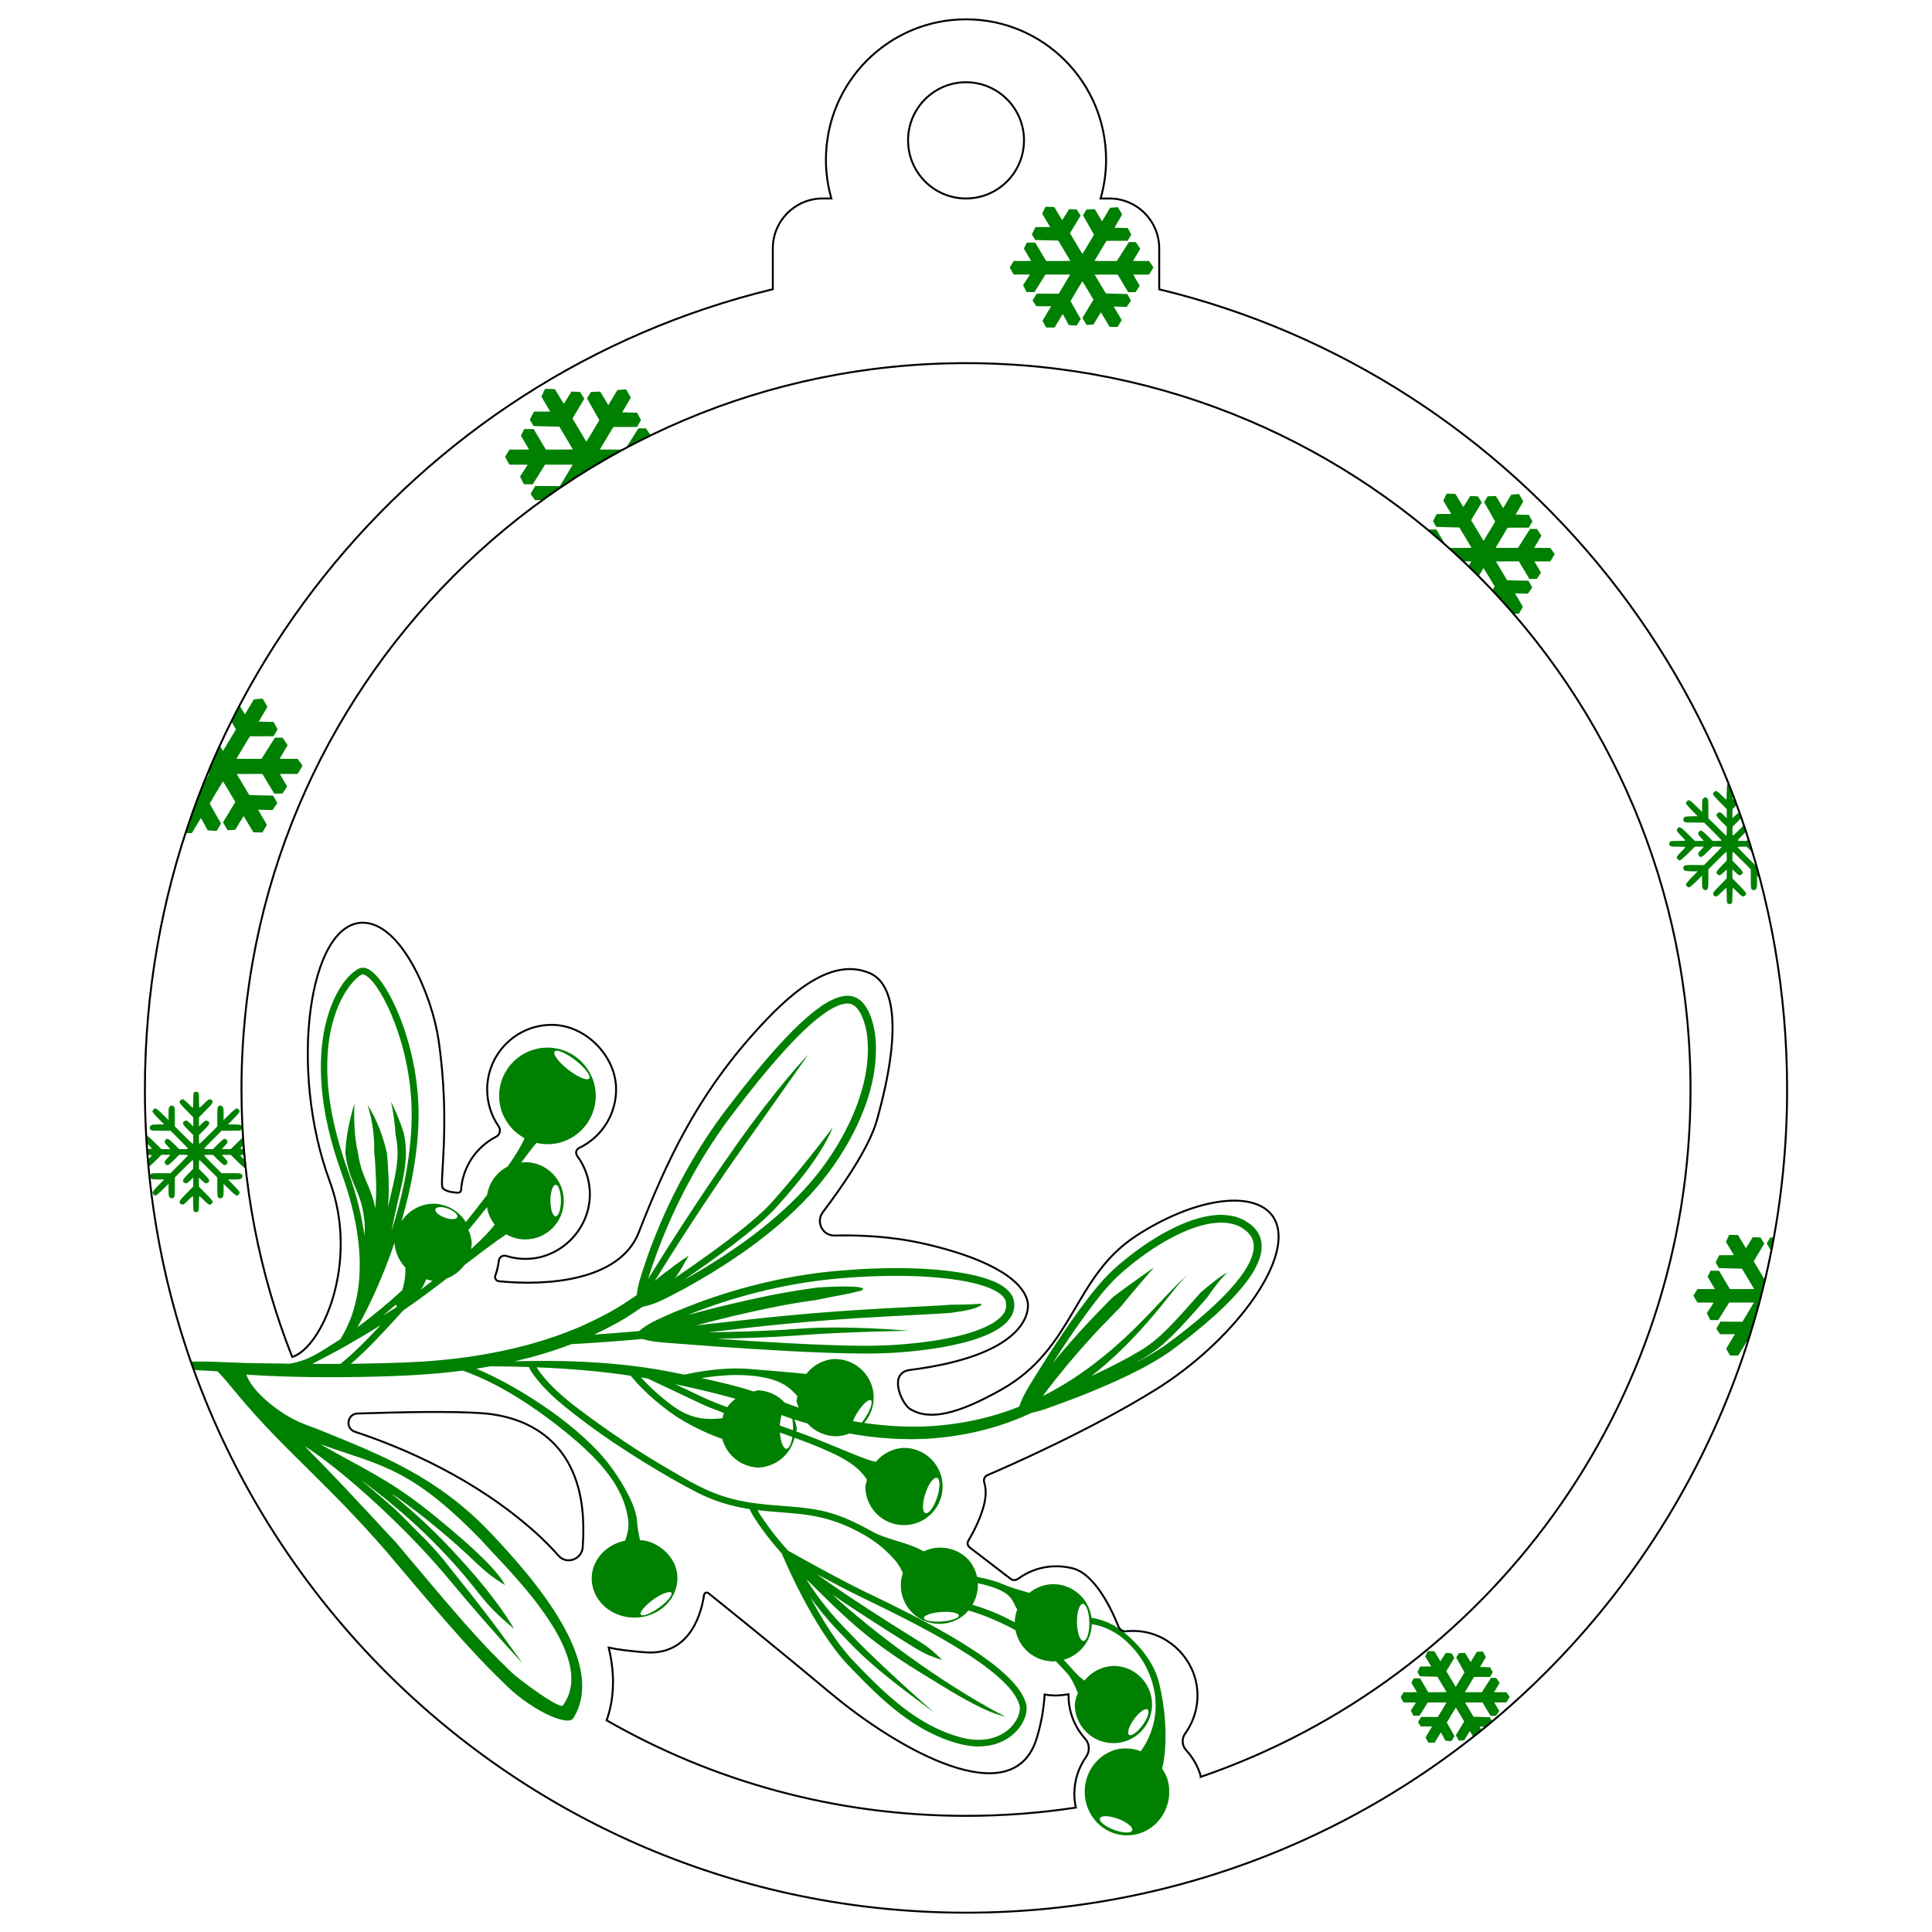 <?xml version="1.0" encoding="UTF-8" standalone="no"?>
<!-- Created with Inkscape (http://www.inkscape.org/) -->

<svg
   width="100mm"
   height="100mm"
   viewBox="0 0 100 100"
   version="1.1"
   id="svg1"
   xml:space="preserve"
   inkscape:version="1.4 (86a8ad7, 2024-10-11)"
   sodipodi:docname="laser-part.svg"
   inkscape:export-filename="laser-project.pdf"
   inkscape:export-xdpi="96"
   inkscape:export-ydpi="96"
   xmlns:inkscape="http://www.inkscape.org/namespaces/inkscape"
   xmlns:sodipodi="http://sodipodi.sourceforge.net/DTD/sodipodi-0.dtd"
   xmlns="http://www.w3.org/2000/svg"
   xmlns:svg="http://www.w3.org/2000/svg"
   xmlns:rdf="http://www.w3.org/1999/02/22-rdf-syntax-ns#"
   xmlns:cc="http://creativecommons.org/ns#"
   xmlns:dc="http://purl.org/dc/elements/1.1/"><path
     id="path86"
     style="display:inline;fill:#008000;fill-opacity:1"
     inkscape:label="EtchLayer"
     d="m 52.123,5.139 c 0.272,0.272 0.491,0.596 0.643,0.955 -0.152,-0.36 -0.372,-0.683 -0.643,-0.955 z m 0.643,0.955 c 0.152,0.36 0.236,0.755 0.236,1.169 0,-0.415 -0.084,-0.81 -0.236,-1.169 z m 0.236,1.169 c 0,0.366 -0.075,0.713 -0.195,1.038 0.12,-0.325 0.195,-0.672 0.195,-1.038 z M 43.32,5.439 c -0.183,0.435 -0.326,0.891 -0.422,1.364 0.097,-0.473 0.239,-0.929 0.422,-1.364 z m 4.194,0.145 c -0.216,0.32 -0.372,0.683 -0.452,1.074 0.08,-0.391 0.236,-0.755 0.452,-1.074 z m -0.452,2.287 c 0.04,0.196 0.099,0.385 0.175,0.565 C 47.161,8.256 47.102,8.066 47.062,7.87 Z M 52.669,8.615 C 52.525,8.901 52.347,9.168 52.123,9.392 52.347,9.168 52.525,8.901 52.669,8.615 Z m -1.501,1.422 c -0.359,0.152 -0.754,0.237 -1.168,0.237 0.415,0 0.809,-0.084 1.168,-0.237 z m -1.168,0.237 c -0.364,0 -0.71,-0.075 -1.033,-0.195 0.323,0.12 0.668,0.195 1.033,0.195 z m -7.419,0 c -0.356,0 -0.695,0.072 -1.004,0.203 0.309,-0.131 0.648,-0.203 1.004,-0.203 z m 14.842,0 c 0.356,0 0.696,0.072 1.004,0.203 -0.309,-0.131 -0.648,-0.203 -1.004,-0.203 z m -3.311,0.427 -0.017,0.036 c -0.009,0.02 -0.047,0.101 -0.085,0.18 l -0.068,0.144 0.206,0.344 0.206,0.345 -0.376,0.002 -0.376,0.001 -0.097,0.184 c -0.059,0.11 -0.095,0.186 -0.094,0.192 0.002,0.005 0.041,0.073 0.087,0.151 0.077,0.13 0.086,0.142 0.101,0.142 0.009,0 0.252,0.007 0.542,0.015 0.29,0.008 0.55,0.014 0.579,0.014 h 0.053 l 0.314,0.524 c 0.172,0.288 0.315,0.526 0.315,0.529 0.001,0.003 -0.256,0.005 -0.626,0.005 h -0.627 l -0.282,-0.476 -0.282,-0.475 h -0.218 -0.218 l -0.076,0.151 c -0.042,0.083 -0.077,0.154 -0.078,0.158 0,0.004 0.085,0.149 0.189,0.323 l 0.188,0.316 -0.452,0.002 -0.453,0.002 -0.102,0.165 c -0.057,0.091 -0.103,0.17 -0.103,0.176 0,0.006 0.046,0.089 0.103,0.184 l 0.103,0.173 h 0.42 c 0.231,0 0.421,0.002 0.421,0.004 0,0.002 -0.08,0.125 -0.177,0.274 -0.098,0.148 -0.178,0.271 -0.178,0.272 0,0.002 0.041,0.082 0.091,0.18 l 0.091,0.178 0.204,10e-4 0.203,0.002 0.03,-0.047 c 0.016,-0.026 0.145,-0.23 0.285,-0.455 l 0.255,-0.408 h 0.639 c 0.351,0 0.638,4.33e-4 0.638,0.002 0,0.001 -0.126,0.213 -0.281,0.473 -0.155,0.259 -0.288,0.482 -0.297,0.495 l -0.014,0.025 -0.569,-0.004 -0.568,-0.003 -0.104,0.174 c -0.058,0.095 -0.107,0.178 -0.11,0.183 -0.005,0.007 0.017,0.04 0.096,0.152 l 0.101,0.144 h 0.382 0.382 l -0.224,0.374 c -0.124,0.206 -0.225,0.375 -0.226,0.377 -0.001,0.002 0.043,0.081 0.098,0.177 l 0.1,0.174 h 0.214 0.215 l 0.21,-0.35 c 0.115,-0.192 0.211,-0.35 0.212,-0.35 0.002,0 0.071,0.125 0.154,0.28 0.083,0.154 0.154,0.283 0.157,0.287 0.004,0.006 0.063,0.011 0.208,0.02 0.112,0.007 0.203,0.012 0.205,0.011 5.83e-4,-0.001 0.047,-0.077 0.104,-0.169 0.072,-0.116 0.102,-0.17 0.099,-0.177 -0.002,-0.005 -0.12,-0.212 -0.264,-0.46 -0.142,-0.248 -0.259,-0.455 -0.259,-0.459 -5.84e-4,-0.011 0.608,-1.031 0.614,-1.028 0.002,5.84e-4 0.133,0.215 0.289,0.477 l 0.284,0.476 -0.071,0.117 c -0.155,0.255 -0.5,0.821 -0.502,0.825 -0.002,0.004 0.21,0.365 0.215,0.368 5.83e-4,0 0.081,-0.005 0.178,-0.011 l 0.177,-0.012 0.192,-0.318 c 0.106,-0.174 0.194,-0.315 0.196,-0.314 0.002,0.002 0.104,0.172 0.226,0.376 0.122,0.205 0.223,0.373 0.223,0.373 0,5.84e-4 0.093,0.003 0.207,0.005 l 0.207,0.004 0.106,-0.176 c 0.059,-0.097 0.106,-0.18 0.104,-0.186 -0.001,-0.005 -0.094,-0.163 -0.207,-0.351 -0.112,-0.188 -0.204,-0.344 -0.202,-0.345 0.002,-0.002 0.152,0.003 0.334,0.011 0.183,0.007 0.333,0.011 0.334,0.01 0.01,-0.013 0.221,-0.318 0.223,-0.323 0.002,-0.005 -0.182,-0.332 -0.195,-0.346 -0.002,-0.002 -0.249,-0.009 -0.55,-0.014 -0.377,-0.007 -0.549,-0.012 -0.554,-0.017 -0.005,-0.005 -0.535,-0.89 -0.581,-0.97 -0.001,-0.002 0.266,-0.004 0.594,-0.004 h 0.597 l 0.268,0.45 c 0.148,0.247 0.272,0.452 0.276,0.457 0.006,0.006 0.039,0.007 0.196,0.004 l 0.189,-0.004 0.107,-0.162 0.107,-0.161 -0.168,-0.29 c -0.092,-0.159 -0.168,-0.291 -0.168,-0.292 0,-5.84e-4 0.184,-0.002 0.409,-0.002 h 0.409 l 0.114,-0.182 c 0.063,-0.101 0.114,-0.188 0.114,-0.195 0,-0.007 -0.051,-0.081 -0.114,-0.166 L 59.476,13.509 h -0.414 c -0.229,0 -0.415,-0.002 -0.415,-0.004 0,-0.002 0.084,-0.143 0.187,-0.314 0.102,-0.171 0.186,-0.313 0.184,-0.316 -0.001,-0.003 -0.053,-0.081 -0.115,-0.173 l -0.113,-0.168 -0.038,-0.004 c -0.021,-0.002 -0.102,-0.003 -0.178,-0.003 h -0.141 l -0.312,0.491 -0.313,0.491 h -0.581 c -0.551,0 -0.58,-4.48e-4 -0.575,-0.01 0.004,-0.005 0.145,-0.24 0.313,-0.521 l 0.307,-0.512 0.547,-0.002 0.547,-0.001 0.094,-0.161 0.094,-0.16 -0.09,-0.169 c -0.051,-0.094 -0.092,-0.17 -0.092,-0.171 -5.84e-4,-0.001 -0.155,-0.004 -0.343,-0.007 -0.188,-0.003 -0.343,-0.007 -0.345,-0.009 -0.002,-0.001 0.087,-0.154 0.198,-0.338 0.126,-0.21 0.201,-0.34 0.199,-0.347 -0.004,-0.012 -0.213,-0.375 -0.218,-0.379 -0.002,-0.001 -0.094,0.005 -0.205,0.016 l -0.201,0.018 -0.196,0.329 c -0.108,0.181 -0.201,0.337 -0.208,0.348 l -0.012,0.02 -0.183,-0.307 c -0.101,-0.169 -0.187,-0.311 -0.191,-0.315 -0.006,-0.006 -0.04,-0.007 -0.221,0.003 l -0.212,0.011 -0.089,0.149 -0.089,0.149 0.284,0.504 0.285,0.504 -0.299,0.5 c -0.164,0.275 -0.3,0.498 -0.302,0.496 -0.002,-0.002 -0.144,-0.24 -0.316,-0.528 -0.172,-0.288 -0.316,-0.528 -0.32,-0.535 -0.008,-0.013 -0.038,0.039 0.385,-0.661 l 0.157,-0.26 -0.092,-0.153 c -0.051,-0.084 -0.096,-0.156 -0.1,-0.16 -0.005,-0.005 -0.07,-0.01 -0.204,-0.017 -0.108,-0.005 -0.197,-0.008 -0.198,-0.007 -5.83e-4,0.001 -0.081,0.129 -0.178,0.285 -0.097,0.156 -0.178,0.284 -0.18,0.284 -0.002,-5.83e-4 -0.094,-0.153 -0.204,-0.338 -0.179,-0.301 -0.203,-0.339 -0.218,-0.343 -0.009,-0.002 -0.112,-0.005 -0.23,-0.007 z m -14.109,4.27 c -0.682,0.165 -1.355,0.351 -2.023,0.548 0.668,-0.197 1.342,-0.383 2.023,-0.548 z m 19.999,0.004 c 0.752,0.181 1.492,0.39 2.228,0.611 -0.736,-0.221 -1.476,-0.43 -2.228,-0.611 z m -22.613,0.728 c -0.484,0.151 -0.964,0.309 -1.441,0.476 0.476,-0.167 0.957,-0.325 1.441,-0.476 z m 25.41,0.06 c 0.639,0.202 1.272,0.417 1.898,0.648 -0.626,-0.231 -1.259,-0.446 -1.898,-0.648 z m -27.458,0.633 c -0.526,0.194 -1.046,0.398 -1.561,0.612 0.516,-0.214 1.036,-0.418 1.561,-0.612 z m 29.649,0.119 c 0.709,0.268 1.408,0.558 2.099,0.862 -0.691,-0.304 -1.389,-0.594 -2.099,-0.862 z M 33.407,17.158 c -0.646,0.275 -1.284,0.565 -1.913,0.871 0.629,-0.306 1.267,-0.596 1.913,-0.871 z m 34.181,0.446 c 0.574,0.262 1.142,0.536 1.702,0.823 -0.56,-0.287 -1.128,-0.561 -1.702,-0.823 z m -36.387,0.573 c -0.531,0.263 -1.055,0.537 -1.574,0.821 0.518,-0.284 1.043,-0.558 1.574,-0.821 z m 38.492,0.453 c 0.664,0.349 1.318,0.714 1.961,1.097 -0.643,-0.382 -1.297,-0.748 -1.961,-1.097 z m -19.693,0.164 c 0.608,0 1.211,0.017 1.812,0.045 -0.601,-0.029 -1.205,-0.045 -1.812,-0.045 z m -2.074,0.059 c -0.202,0.011 -0.402,0.032 -0.603,0.046 0.201,-0.014 0.401,-0.035 0.603,-0.046 z m 4.53,0.029 c 0.385,0.025 0.77,0.051 1.152,0.088 -0.382,-0.037 -0.767,-0.063 -1.152,-0.088 z m -6.57,0.141 c -0.247,0.027 -0.491,0.062 -0.736,0.094 0.245,-0.032 0.49,-0.067 0.736,-0.094 z m 8.446,0.028 c 0.357,0.041 0.714,0.085 1.068,0.136 -0.354,-0.051 -0.71,-0.095 -1.068,-0.136 z m -25.152,0.196 c -0.492,0.278 -0.978,0.566 -1.458,0.862 0.48,-0.297 0.966,-0.584 1.458,-0.862 z m 14.701,0.052 c -0.26,0.043 -0.518,0.091 -0.776,0.139 0.258,-0.048 0.516,-0.096 0.776,-0.139 z m 12.239,0 c 0.35,0.058 0.699,0.12 1.046,0.188 -0.347,-0.067 -0.696,-0.13 -1.046,-0.188 z m 1.758,0.332 c 0.34,0.073 0.677,0.152 1.013,0.234 -0.336,-0.082 -0.674,-0.161 -1.013,-0.234 z m -15.997,0.056 c -0.245,0.054 -0.489,0.11 -0.733,0.169 0.243,-0.059 0.488,-0.115 0.733,-0.169 z m 30.174,0.285 c 0.534,0.326 1.06,0.663 1.578,1.011 -0.518,-0.348 -1.044,-0.686 -1.578,-1.011 z m -12.444,0.072 c 0.338,0.09 0.672,0.188 1.006,0.287 -0.334,-0.099 -0.668,-0.197 -1.006,-0.287 z m -31.399,0.085 -0.019,0.04 c -0.01,0.022 -0.053,0.113 -0.096,0.201 l -0.076,0.161 0.23,0.385 0.23,0.386 -0.421,0.002 -0.421,0.002 -0.109,0.205 c -0.066,0.124 -0.106,0.209 -0.104,0.215 0.002,0.005 0.047,0.081 0.098,0.168 0.086,0.145 0.096,0.159 0.113,0.159 0.01,0 0.282,0.007 0.606,0.016 0.324,0.009 0.616,0.017 0.648,0.017 h 0.059 l 0.351,0.586 c 0.193,0.323 0.352,0.588 0.352,0.592 0.001,0.003 -0.286,0.006 -0.7,0.006 H 28.253 L 27.938,22.739 27.622,22.207 h -0.243 -0.244 l -0.086,0.169 c -0.047,0.093 -0.086,0.172 -0.087,0.176 0,0.005 0.095,0.166 0.211,0.361 l 0.211,0.354 -0.506,0.002 -0.506,10e-4 -0.115,0.185 c -0.064,0.101 -0.115,0.19 -0.115,0.196 0,0.006 0.052,0.098 0.115,0.205 l 0.115,0.194 h 0.47 c 0.259,0 0.47,0.002 0.47,0.004 0,0.003 -0.089,0.14 -0.198,0.306 -0.109,0.166 -0.198,0.303 -0.198,0.304 0,0.002 0.046,0.092 0.102,0.202 l 0.102,0.198 0.228,10e-4 0.227,0.002 0.033,-0.052 c 0.018,-0.029 0.162,-0.257 0.319,-0.509 l 0.286,-0.456 h 0.714 c 0.393,0 0.714,2.02e-4 0.714,0.002 0,0.001 -0.142,0.239 -0.315,0.529 -0.174,0.289 -0.323,0.538 -0.332,0.553 l -0.016,0.028 -0.636,-0.005 -0.636,-0.004 -0.116,0.195 c -0.064,0.107 -0.12,0.199 -0.123,0.205 -0.005,0.008 0.018,0.046 0.106,0.171 l 0.113,0.161 h 0.404 c 1.323,-0.957 2.708,-1.835 4.153,-2.615 h -0.548 c -0.617,0 -0.649,-8.35e-4 -0.643,-0.012 0.004,-0.006 0.161,-0.269 0.35,-0.583 l 0.344,-0.572 0.611,-0.002 0.612,-0.002 0.105,-0.179 0.105,-0.179 -0.102,-0.19 c -0.057,-0.105 -0.103,-0.191 -0.103,-0.191 -6.52e-4,-0.001 -0.173,-0.005 -0.383,-0.008 -0.21,-0.003 -0.384,-0.008 -0.386,-0.01 -0.002,-0.001 0.098,-0.172 0.222,-0.378 0.141,-0.235 0.224,-0.38 0.222,-0.388 -0.004,-0.013 -0.238,-0.42 -0.244,-0.424 -0.003,-0.001 -0.105,0.007 -0.229,0.019 l -0.224,0.02 -0.22,0.367 c -0.12,0.202 -0.225,0.377 -0.232,0.389 l -0.013,0.022 -0.205,-0.344 c -0.113,-0.189 -0.209,-0.347 -0.214,-0.352 -0.007,-0.007 -0.045,-0.007 -0.246,0.004 l -0.238,0.011 -0.1,0.166 -0.1,0.167 0.318,0.563 0.319,0.564 -0.334,0.559 c -0.183,0.308 -0.335,0.556 -0.338,0.554 -0.002,-0.003 -0.162,-0.268 -0.353,-0.59 -0.192,-0.322 -0.353,-0.591 -0.358,-0.598 -0.009,-0.014 -0.043,0.044 0.43,-0.739 l 0.176,-0.29 -0.103,-0.171 c -0.057,-0.094 -0.107,-0.174 -0.111,-0.179 -0.005,-0.005 -0.078,-0.011 -0.228,-0.019 -0.121,-0.006 -0.22,-0.01 -0.222,-0.008 -6.52e-4,0.001 -0.09,0.145 -0.199,0.319 -0.109,0.175 -0.199,0.317 -0.201,0.317 -0.002,-6.52e-4 -0.105,-0.171 -0.228,-0.379 -0.2,-0.337 -0.227,-0.379 -0.244,-0.383 -0.01,-0.003 -0.126,-0.006 -0.257,-0.008 z m 11.689,0.054 c -0.227,0.063 -0.453,0.126 -0.678,0.193 0.225,-0.068 0.451,-0.13 0.678,-0.193 z m -12.527,0.14 c -1.209,0.764 -2.375,1.586 -3.497,2.464 1.122,-0.878 2.29,-1.701 3.497,-2.464 z m 33.91,0.205 c 0.423,0.134 0.842,0.279 1.259,0.427 C 62.126,20.807 61.707,20.663 61.284,20.529 Z M 37.924,20.798 c -0.193,0.066 -0.388,0.127 -0.58,0.196 0.192,-0.069 0.387,-0.131 0.58,-0.196 z m 25.002,0.29 c 0.529,0.195 1.051,0.403 1.568,0.62 -0.517,-0.218 -1.039,-0.425 -1.568,-0.62 z m 11.142,0.19 c 0.624,0.431 1.238,0.874 1.837,1.336 -0.599,-0.463 -1.213,-0.906 -1.837,-1.336 z M 35.797,21.592 c -0.091,0.038 -0.185,0.071 -0.276,0.109 0.091,-0.038 0.185,-0.072 0.276,-0.109 z m 29.298,0.382 c 0.326,0.144 0.652,0.288 0.973,0.441 -0.321,-0.153 -0.647,-0.297 -0.973,-0.441 z m -32.051,0.197 -0.349,0.549 -0.301,0.472 c 0.424,-0.227 0.851,-0.449 1.285,-0.66 -0.014,-0.023 -0.05,-0.077 -0.11,-0.165 l -0.127,-0.188 -0.042,-0.005 c -0.023,-0.002 -0.113,-0.004 -0.199,-0.004 z m 43.009,0.562 c 0.55,0.429 1.088,0.873 1.616,1.328 -0.528,-0.455 -1.066,-0.899 -1.616,-1.328 z m -9.327,0.009 c 0.29,0.145 0.579,0.291 0.865,0.444 -0.286,-0.152 -0.575,-0.299 -0.865,-0.444 z m -43.018,0.18 c -0.511,0.404 -1.012,0.82 -1.503,1.246 0.491,-0.427 0.993,-0.842 1.503,-1.246 z m 44.571,0.643 c 0.265,0.148 0.527,0.3 0.788,0.454 -0.261,-0.155 -0.523,-0.306 -0.788,-0.454 z m -46.271,0.775 c -1.646,1.446 -3.178,3.016 -4.585,4.697 1.406,-1.682 2.94,-3.251 4.585,-4.697 z m 56.05,0.058 c 1.144,1.009 2.233,2.078 3.263,3.204 -1.03,-1.126 -2.119,-2.195 -3.263,-3.204 z m -8.289,0.047 c 0.252,0.157 0.501,0.318 0.748,0.481 -0.248,-0.163 -0.496,-0.324 -0.748,-0.481 z m 1.427,0.933 c 0.249,0.171 0.493,0.349 0.737,0.526 -0.244,-0.177 -0.488,-0.354 -0.737,-0.526 z m 3.678,0.174 -0.017,0.036 c -0.009,0.02 -0.047,0.1 -0.085,0.179 l -0.068,0.144 0.206,0.345 0.206,0.345 -0.376,0.002 -0.376,0.002 -0.097,0.183 c -0.059,0.11 -0.096,0.187 -0.094,0.193 0.002,0.005 0.042,0.072 0.088,0.15 0.077,0.13 0.086,0.142 0.101,0.142 0.009,0 0.252,0.006 0.542,0.014 0.29,0.008 0.55,0.014 0.579,0.014 h 0.053 l 0.314,0.524 c 0.172,0.288 0.314,0.526 0.315,0.529 0.001,0.003 -0.255,0.005 -0.625,0.005 h -0.556 c 0.255,0.228 0.503,0.463 0.752,0.698 0.185,2.59e-4 0.419,8.17e-4 0.419,0.002 0,6.47e-4 -0.093,0.157 -0.151,0.255 0.421,0.406 0.832,0.822 1.234,1.248 -0.233,-0.247 -0.463,-0.499 -0.703,-0.739 0.123,-0.204 0.253,-0.421 0.255,-0.42 0.002,5.84e-4 0.132,0.215 0.289,0.476 l 0.285,0.476 -0.071,0.117 c -0.017,0.028 -0.034,0.056 -0.055,0.09 0.159,0.168 0.322,0.332 0.478,0.503 0.005,-0.008 0.034,-0.055 0.034,-0.055 0.001,0.002 0.09,0.15 0.175,0.291 0.135,0.151 0.265,0.308 0.398,0.461 7.4e-5,8.5e-5 4.43e-4,-8.6e-5 5.17e-4,0 0.034,8.04e-4 0.037,0.001 0.083,0.002 l 0.207,0.004 0.106,-0.175 c 0.059,-0.097 0.106,-0.18 0.104,-0.186 -0.001,-0.005 -0.094,-0.164 -0.207,-0.352 -0.112,-0.188 -0.204,-0.344 -0.202,-0.345 0.002,-0.002 0.152,0.003 0.334,0.01 0.183,0.007 0.333,0.011 0.334,0.01 0.01,-0.013 0.221,-0.318 0.223,-0.323 0.002,-0.005 -0.182,-0.332 -0.195,-0.346 -0.002,-0.002 -0.25,-0.009 -0.55,-0.014 -0.377,-0.007 -0.549,-0.012 -0.553,-0.017 -0.005,-0.005 -0.535,-0.89 -0.581,-0.97 -0.001,-0.002 0.266,-0.004 0.594,-0.004 h 0.596 l 0.268,0.45 c 0.148,0.247 0.272,0.453 0.276,0.457 0.006,0.006 0.039,0.007 0.196,0.003 l 0.189,-0.004 0.107,-0.161 0.107,-0.161 -0.168,-0.29 c -0.092,-0.159 -0.168,-0.29 -0.168,-0.291 0,-5.84e-4 0.184,-0.002 0.409,-0.002 h 0.409 l 0.114,-0.182 c 0.063,-0.101 0.114,-0.188 0.114,-0.195 0,-0.007 -0.051,-0.081 -0.114,-0.166 L 80.24,28.359 h -0.414 c -0.229,0 -0.415,-0.002 -0.415,-0.004 0,-0.002 0.084,-0.143 0.187,-0.314 0.102,-0.171 0.186,-0.313 0.184,-0.316 -0.001,-0.003 -0.053,-0.081 -0.115,-0.173 l -0.113,-0.168 -0.038,-0.004 c -0.021,-0.002 -0.102,-0.004 -0.178,-0.004 H 79.196 l -0.312,0.491 -0.313,0.491 h -0.581 c -0.551,0 -0.58,-9.66e-4 -0.575,-0.011 0.004,-0.005 0.145,-0.24 0.313,-0.521 l 0.307,-0.512 0.546,-0.002 0.547,-0.001 0.095,-0.16 0.094,-0.161 -0.091,-0.169 c -0.051,-0.094 -0.091,-0.17 -0.092,-0.171 -5.84e-4,-0.001 -0.155,-0.004 -0.343,-0.007 -0.188,-0.003 -0.343,-0.007 -0.345,-0.009 -0.002,-0.001 0.088,-0.154 0.199,-0.338 0.126,-0.21 0.201,-0.339 0.199,-0.346 -0.004,-0.012 -0.213,-0.376 -0.218,-0.379 -0.002,-0.001 -0.094,0.005 -0.205,0.016 l -0.201,0.018 -0.197,0.329 c -0.108,0.181 -0.201,0.337 -0.207,0.348 l -0.012,0.02 L 77.622,25.994 c -0.101,-0.169 -0.188,-0.311 -0.192,-0.315 -0.006,-0.006 -0.04,-0.006 -0.22,0.003 l -0.212,0.01 -0.089,0.149 -0.089,0.149 0.284,0.504 0.285,0.504 -0.299,0.5 c -0.164,0.275 -0.3,0.498 -0.302,0.496 -0.002,-0.002 -0.144,-0.24 -0.316,-0.528 -0.172,-0.288 -0.316,-0.528 -0.32,-0.535 -0.008,-0.013 -0.038,0.04 0.385,-0.661 l 0.157,-0.26 -0.092,-0.153 c -0.051,-0.084 -0.096,-0.156 -0.1,-0.16 -0.005,-0.005 -0.07,-0.01 -0.204,-0.016 -0.108,-0.005 -0.197,-0.009 -0.198,-0.008 -5.83e-4,0.001 -0.081,0.129 -0.178,0.285 -0.097,0.156 -0.178,0.284 -0.18,0.284 -0.002,-5.83e-4 -0.094,-0.152 -0.204,-0.338 -0.179,-0.301 -0.203,-0.339 -0.218,-0.343 -0.009,-0.002 -0.112,-0.005 -0.23,-0.007 z m -2.299,0.821 c 0.272,0.206 0.538,0.421 0.805,0.634 C 73.114,26.793 72.848,26.578 72.576,26.372 Z m 1.336,1.036 -0.007,0.014 c 0.316,0.262 0.623,0.535 0.93,0.808 L 74.63,27.884 74.347,27.408 h -0.218 z m 7.724,0.543 c 0.478,0.534 0.945,1.077 1.395,1.635 -0.451,-0.557 -0.918,-1.101 -1.395,-1.635 z m -64.255,1.14 c -2.101,2.521 -3.922,5.284 -5.403,8.249 l 0.234,0.413 -0.334,0.559 c -0.183,0.308 -0.335,0.556 -0.338,0.554 -9.16e-4,-0.001 -0.107,-0.179 -0.162,-0.27 -0.221,0.482 -0.432,0.97 -0.636,1.461 0.01,1.47e-4 0.09,3.47e-4 0.09,5.16e-4 0,0.001 -0.137,0.231 -0.296,0.496 0.065,-0.163 0.134,-0.324 0.201,-0.485 -0.414,0.999 -0.788,2.018 -1.127,3.054 h 0.08 0.24 l 0.235,-0.392 c 0.129,-0.215 0.235,-0.391 0.237,-0.391 0.002,0 0.079,0.14 0.172,0.313 0.093,0.172 0.172,0.316 0.176,0.321 0.005,0.006 0.07,0.012 0.233,0.023 0.125,0.008 0.228,0.013 0.229,0.011 6.53e-4,-0.001 0.053,-0.086 0.117,-0.189 0.08,-0.13 0.114,-0.191 0.111,-0.198 -0.002,-0.006 -0.135,-0.237 -0.295,-0.514 -0.159,-0.277 -0.29,-0.508 -0.29,-0.514 -6.52e-4,-0.012 0.68,-1.152 0.687,-1.15 0.003,6.53e-4 0.148,0.24 0.323,0.533 l 0.318,0.533 -0.08,0.131 c -0.174,0.286 -0.559,0.918 -0.561,0.923 -0.002,0.004 0.234,0.408 0.241,0.412 6.52e-4,0 0.09,-0.006 0.199,-0.013 l 0.198,-0.014 0.214,-0.356 c 0.118,-0.195 0.217,-0.353 0.219,-0.351 0.002,0.003 0.116,0.192 0.253,0.421 0.137,0.229 0.249,0.417 0.25,0.417 0,6.52e-4 0.105,0.003 0.232,0.006 l 0.231,0.005 0.119,-0.196 c 0.066,-0.109 0.118,-0.201 0.116,-0.207 -0.001,-0.006 -0.105,-0.183 -0.232,-0.394 -0.126,-0.211 -0.227,-0.384 -0.225,-0.386 0.002,-0.002 0.17,0.003 0.374,0.012 0.204,0.008 0.373,0.013 0.374,0.011 0.012,-0.014 0.248,-0.355 0.25,-0.361 0.003,-0.006 -0.204,-0.372 -0.219,-0.387 -0.002,-0.003 -0.279,-0.01 -0.615,-0.015 -0.422,-0.008 -0.614,-0.013 -0.619,-0.019 -0.005,-0.005 -0.599,-0.995 -0.65,-1.085 -0.001,-0.003 0.297,-0.005 0.664,-0.005 h 0.667 l 0.3,0.503 c 0.165,0.276 0.304,0.506 0.309,0.511 0.007,0.007 0.044,0.008 0.22,0.004 l 0.211,-0.005 0.12,-0.181 0.12,-0.18 -0.188,-0.323 c -0.103,-0.178 -0.188,-0.325 -0.188,-0.327 0,-6.52e-4 0.206,-0.002 0.458,-0.002 h 0.458 l 0.128,-0.204 c 0.07,-0.113 0.128,-0.211 0.128,-0.218 0,-0.008 -0.057,-0.091 -0.128,-0.186 l -0.128,-0.172 h -0.464 c -0.256,0 -0.465,-0.002 -0.465,-0.004 0,-0.002 0.094,-0.16 0.209,-0.351 0.114,-0.191 0.207,-0.35 0.206,-0.353 -0.001,-0.003 -0.059,-0.09 -0.129,-0.194 l -0.127,-0.188 -0.042,-0.005 c -0.023,-0.002 -0.113,-0.004 -0.199,-0.004 h -0.158 l -0.349,0.549 -0.35,0.55 h -0.65 c -0.617,0 -0.649,-8.35e-4 -0.643,-0.012 0.004,-0.006 0.161,-0.269 0.35,-0.583 l 0.344,-0.572 0.611,-0.002 0.612,-0.002 0.105,-0.179 0.105,-0.18 -0.102,-0.189 c -0.057,-0.105 -0.103,-0.191 -0.103,-0.191 -6.52e-4,-0.001 -0.173,-0.005 -0.383,-0.008 -0.21,-0.003 -0.384,-0.008 -0.386,-0.01 -0.002,-0.001 0.098,-0.172 0.222,-0.378 0.141,-0.235 0.225,-0.38 0.223,-0.388 -0.004,-0.013 -0.238,-0.42 -0.244,-0.424 -0.003,-0.001 -0.105,0.006 -0.229,0.018 l -0.224,0.02 -0.22,0.367 c -0.12,0.202 -0.225,0.377 -0.232,0.389 l -0.013,0.022 -0.206,-0.344 c -0.035,-0.059 -0.037,-0.061 -0.067,-0.11 1.399,-2.655 3.07,-5.143 4.974,-7.428 z m 65.741,0.604 c 0.49,0.611 0.962,1.237 1.419,1.875 -0.457,-0.638 -0.928,-1.264 -1.419,-1.875 z M 21.735,31.697 c -0.042,0.049 -0.084,0.098 -0.127,0.147 0.042,-0.049 0.084,-0.098 0.127,-0.147 z m 63.013,0.167 c 0.401,0.57 0.789,1.151 1.163,1.741 -0.374,-0.591 -0.761,-1.171 -1.163,-1.741 z m -64.396,1.518 c -0.03,0.038 -0.06,0.076 -0.089,0.114 0.029,-0.038 0.06,-0.076 0.089,-0.114 z m 65.721,0.477 c 0.417,0.67 0.817,1.351 1.197,2.045 -0.38,-0.694 -0.78,-1.376 -1.197,-2.045 z m 1.3,2.24 c 0.342,0.632 0.667,1.275 0.978,1.926 -0.311,-0.651 -0.636,-1.294 -0.978,-1.926 z m 1.138,2.261 c 0.338,0.725 0.66,1.458 0.958,2.205 -0.298,-0.746 -0.62,-1.48 -0.958,-2.205 z m 0.958,2.205 c -0.025,0.006 -0.047,0.016 -0.058,0.027 -0.024,0.024 -0.035,0.16 -0.035,0.416 0,0.209 -0.011,0.38 -0.023,0.38 -0.013,0 -0.123,-0.1 -0.244,-0.223 -0.137,-0.138 -0.245,-0.223 -0.284,-0.223 -0.075,0 -0.161,0.087 -0.161,0.163 0,0.03 0.161,0.217 0.357,0.415 l 0.356,0.36 v 0.233 0.233 l -0.161,-0.153 c -0.175,-0.166 -0.207,-0.177 -0.307,-0.106 -0.118,0.083 -0.083,0.161 0.201,0.444 l 0.267,0.266 v 0.23 c 0,0.127 -0.01,0.231 -0.022,0.231 -0.012,0 -0.227,-0.204 -0.475,-0.453 L 88.425,42.353 v -0.492 c 0,-0.439 -0.006,-0.498 -0.054,-0.542 -0.072,-0.065 -0.141,-0.062 -0.213,0.01 -0.052,0.052 -0.059,0.099 -0.059,0.377 v 0.317 l -0.307,-0.302 c -0.182,-0.179 -0.331,-0.303 -0.366,-0.303 -0.072,0 -0.158,0.088 -0.158,0.162 0,0.03 0.136,0.193 0.303,0.362 l 0.302,0.307 h -0.286 c -0.157,0 -0.32,0.013 -0.361,0.029 -0.1,0.038 -0.131,0.162 -0.061,0.24 0.048,0.053 0.094,0.058 0.546,0.058 h 0.494 l 0.453,0.453 c 0.249,0.249 0.452,0.463 0.452,0.475 0,0.012 -0.104,0.022 -0.23,0.022 H 88.646 L 88.38,43.259 c -0.283,-0.284 -0.361,-0.319 -0.443,-0.201 -0.069,0.098 -0.061,0.121 0.105,0.302 l 0.151,0.166 h -0.232 -0.232 l -0.361,-0.356 c -0.37,-0.366 -0.437,-0.404 -0.529,-0.302 -0.086,0.095 -0.056,0.163 0.174,0.391 0.123,0.122 0.223,0.232 0.223,0.244 0,0.013 -0.171,0.023 -0.38,0.023 -0.409,0 -0.451,0.014 -0.451,0.149 0,0.134 0.043,0.148 0.451,0.148 0.209,0 0.38,0.01 0.38,0.023 0,0.013 -0.1,0.123 -0.223,0.244 -0.138,0.137 -0.223,0.245 -0.223,0.284 0,0.075 0.087,0.161 0.163,0.161 0.03,0 0.217,-0.16 0.415,-0.356 l 0.361,-0.357 h 0.232 0.232 l -0.151,0.166 c -0.165,0.181 -0.173,0.205 -0.105,0.303 0.083,0.118 0.161,0.083 0.443,-0.202 l 0.266,-0.267 h 0.231 c 0.127,0 0.23,0.01 0.23,0.023 0,0.012 -0.204,0.226 -0.453,0.475 l -0.453,0.453 h -0.492 c -0.451,0 -0.497,0.005 -0.545,0.058 -0.07,0.078 -0.039,0.202 0.061,0.24 0.041,0.016 0.204,0.028 0.361,0.028 h 0.286 l -0.302,0.307 c -0.179,0.182 -0.303,0.332 -0.303,0.367 0,0.072 0.089,0.157 0.163,0.157 0.03,0 0.192,-0.136 0.361,-0.302 l 0.307,-0.303 v 0.317 c 0,0.278 0.007,0.325 0.059,0.377 0.074,0.074 0.154,0.076 0.218,0.005 0.042,-0.046 0.049,-0.13 0.049,-0.543 V 44.996 l 0.454,-0.453 c 0.249,-0.249 0.463,-0.453 0.475,-0.453 0.012,0 0.022,0.103 0.022,0.228 v 0.228 l -0.268,0.272 c -0.282,0.287 -0.316,0.362 -0.201,0.442 0.1,0.07 0.132,0.059 0.307,-0.106 l 0.162,-0.153 v 0.233 0.233 l -0.357,0.36 c -0.366,0.37 -0.404,0.437 -0.302,0.529 0.095,0.086 0.163,0.056 0.391,-0.174 0.122,-0.123 0.232,-0.223 0.244,-0.223 0.013,0 0.023,0.171 0.023,0.38 0,0.409 0.014,0.452 0.148,0.452 0.134,0 0.148,-0.043 0.148,-0.452 0,-0.209 0.011,-0.38 0.023,-0.38 0.013,0 0.122,0.1 0.244,0.223 0.137,0.138 0.245,0.223 0.284,0.223 0.075,0 0.161,-0.087 0.161,-0.163 0,-0.03 -0.16,-0.217 -0.356,-0.415 l -0.357,-0.36 v -0.233 -0.233 l 0.162,0.153 c 0.175,0.166 0.207,0.177 0.307,0.106 0.118,-0.083 0.083,-0.161 -0.202,-0.444 l -0.267,-0.266 v -0.23 c 0,-0.127 0.01,-0.231 0.023,-0.231 0.012,0 0.227,0.204 0.475,0.453 l 0.452,0.453 v 0.492 c 0,0.439 0.006,0.498 0.054,0.542 0.072,0.065 0.141,0.062 0.213,-0.01 0.052,-0.052 0.059,-0.099 0.059,-0.377 v -0.317 l 0.14,0.138 c -0.061,-0.232 -0.132,-0.46 -0.197,-0.691 h -0.047 l -0.453,-0.453 c -0.249,-0.249 -0.453,-0.463 -0.453,-0.475 0,-0.012 0.104,-0.022 0.231,-0.022 H 90.401 l 0.266,0.267 c 0.015,0.015 0.027,0.027 0.041,0.04 -0.07,-0.233 -0.141,-0.466 -0.215,-0.697 l -0.092,0.092 H 90.17 c -0.127,0 -0.231,-0.01 -0.231,-0.023 0,-0.012 0.192,-0.213 0.428,-0.449 0.042,0.126 0.086,0.252 0.126,0.379 -0.076,-0.239 -0.157,-0.477 -0.237,-0.714 l -0.087,0.087 c -0.249,0.249 -0.463,0.453 -0.475,0.453 -0.012,0 -0.022,-0.104 -0.022,-0.231 v -0.23 l 0.267,-0.266 c 0.084,-0.084 0.144,-0.148 0.187,-0.202 0.045,0.129 0.086,0.26 0.13,0.39 -0.157,-0.465 -0.322,-0.926 -0.495,-1.384 -0.035,0.031 -0.061,0.052 -0.066,0.052 -0.01,0 -0.018,-0.126 -0.021,-0.281 -0.069,-0.18 -0.134,-0.363 -0.206,-0.542 z m 1.62,4.9 c 0.206,0.782 0.384,1.577 0.546,2.376 -0.162,-0.799 -0.34,-1.594 -0.546,-2.376 z M 16.818,38.875 c -0.058,0.111 -0.114,0.223 -0.171,0.335 0.057,-0.111 0.113,-0.224 0.171,-0.335 z m -0.91,1.857 c -0.071,0.155 -0.141,0.31 -0.21,0.466 0.069,-0.156 0.139,-0.311 0.21,-0.466 z m 73.978,0.933 c 0.047,0.129 0.1,0.255 0.146,0.384 -0.046,0.008 -0.099,0.051 -0.198,0.145 l -0.162,0.153 v -0.233 -0.233 z M 15.064,42.729 c -0.055,0.14 -0.112,0.279 -0.165,0.42 0.053,-0.141 0.111,-0.279 0.165,-0.42 z m 69.876,0.009 c 0.049,0.125 0.1,0.248 0.147,0.374 -0.047,-0.125 -0.099,-0.249 -0.147,-0.374 z M 9.61,43.123 c -0.336,1.029 -0.634,2.075 -0.892,3.136 0.259,-1.061 0.556,-2.108 0.892,-3.136 z m 75.868,1.088 c 0.068,0.198 0.136,0.395 0.2,0.594 -0.064,-0.199 -0.132,-0.397 -0.2,-0.594 z m 0.506,1.596 c 0.069,0.237 0.137,0.474 0.202,0.712 -0.065,-0.238 -0.132,-0.476 -0.202,-0.712 z M 8.68,46.419 c -0.11,0.461 -0.214,0.923 -0.309,1.39 0.096,-0.466 0.199,-0.929 0.309,-1.39 z m 4.958,0.758 c -0.041,0.165 -0.075,0.332 -0.115,0.497 0.039,-0.165 0.073,-0.333 0.115,-0.497 z M 86.429,47.467 c 0.066,0.27 0.127,0.541 0.187,0.813 -0.06,-0.272 -0.121,-0.543 -0.187,-0.813 z M 19.145,47.801 c 0.365,0.085 0.713,0.292 1.04,0.585 -0.327,-0.293 -0.675,-0.5 -1.04,-0.585 z m -1.33,0.294 c -0.291,0.219 -0.553,0.537 -0.782,0.938 0.229,-0.401 0.491,-0.719 0.782,-0.938 z m -0.782,0.938 c -0.344,0.601 -0.613,1.386 -0.8,2.293 0.187,-0.908 0.457,-1.693 0.8,-2.293 z m -8.733,-0.862 c -0.082,0.421 -0.161,0.844 -0.23,1.269 0.07,-0.425 0.148,-0.848 0.23,-1.269 z m 83.444,0.228 c 0.151,0.798 0.288,1.602 0.394,2.415 -0.106,-0.813 -0.243,-1.617 -0.394,-2.415 z m -4.938,0.792 c 0.057,0.293 0.107,0.588 0.157,0.883 -0.05,-0.295 -0.1,-0.59 -0.157,-0.883 z m -73.62,0.04 c -0.044,0.229 -0.083,0.459 -0.123,0.689 0.04,-0.23 0.079,-0.46 0.123,-0.689 z m -5.201,0.762 c -0.056,0.373 -0.112,0.747 -0.158,1.123 0.047,-0.376 0.102,-0.75 0.158,-1.123 z m 84.154,0.83 c 0.106,0.814 0.181,1.637 0.24,2.464 -0.059,-0.827 -0.134,-1.65 -0.24,-2.464 z m -5.036,0.117 c 0.048,0.334 0.088,0.671 0.128,1.008 -0.04,-0.337 -0.079,-0.674 -0.128,-1.008 z M 12.847,51.329 c -0.034,0.252 -0.067,0.505 -0.096,0.759 0.029,-0.254 0.062,-0.506 0.096,-0.759 z m -5.1,0.53 c -0.035,0.327 -0.072,0.654 -0.099,0.983 0.027,-0.329 0.064,-0.656 0.099,-0.983 z m 79.573,0.862 c 0.039,0.402 0.066,0.808 0.092,1.213 -0.026,-0.406 -0.053,-0.811 -0.092,-1.213 z m -74.704,0.835 c -0.017,0.224 -0.038,0.446 -0.051,0.671 0.013,-0.225 0.034,-0.447 0.051,-0.671 z m -5.032,0.282 c -0.015,0.252 -0.035,0.503 -0.045,0.757 0.011,-0.254 0.03,-0.505 0.045,-0.757 z m 84.835,0.049 c 0.048,0.83 0.081,1.663 0.081,2.505 0,-0.842 -0.033,-1.676 -0.081,-2.505 z m -76.487,0.468 c -0.01,1.048 0.069,2.153 0.24,3.259 -0.171,-1.106 -0.25,-2.21 -0.24,-3.259 z m 71.523,0.182 c 0.03,0.614 0.047,1.233 0.047,1.855 0,-0.622 -0.017,-1.24 -0.047,-1.855 z M 7.5,56.391 c 0,0.799 0.026,1.592 0.07,2.381 -0.043,-0.789 -0.07,-1.581 -0.07,-2.381 z m 0.07,2.381 c 0.007,0.133 0.021,0.263 0.03,0.395 0.015,0.015 0.023,0.026 0.04,0.042 0.123,0.122 0.223,0.232 0.223,0.244 0,0.009 -0.107,0.016 -0.239,0.02 0.007,0.102 0.015,0.203 0.023,0.304 0.121,0.004 0.217,0.01 0.217,0.019 0,0.012 -0.089,0.109 -0.198,0.219 0.011,0.13 0.018,0.261 0.03,0.391 0.079,-0.065 0.186,-0.162 0.301,-0.276 L 8.355,59.774 H 8.587 8.818 l -0.151,0.166 c -0.165,0.181 -0.173,0.205 -0.105,0.303 0.083,0.118 0.161,0.083 0.443,-0.202 l 0.266,-0.267 h 0.231 c 0.127,0 0.23,0.01 0.23,0.023 0,0.012 -0.204,0.227 -0.453,0.475 L 8.826,60.724 H 8.334 c -0.451,0 -0.497,0.005 -0.545,0.058 -0.07,0.078 -0.039,0.202 0.061,0.24 0.041,0.016 0.204,0.028 0.361,0.028 H 8.497 l -0.302,0.307 c -0.179,0.182 -0.303,0.332 -0.303,0.367 0,0.072 0.089,0.158 0.163,0.158 0.03,0 0.192,-0.136 0.361,-0.303 l 0.307,-0.303 v 0.318 c 0,0.278 0.007,0.325 0.059,0.377 0.074,0.074 0.154,0.076 0.218,0.005 0.042,-0.046 0.049,-0.13 0.049,-0.543 v -0.488 l 0.454,-0.453 c 0.249,-0.249 0.463,-0.453 0.475,-0.453 0.012,0 0.022,0.103 0.022,0.228 v 0.228 l -0.268,0.273 c -0.282,0.287 -0.316,0.362 -0.201,0.442 0.1,0.07 0.132,0.059 0.307,-0.106 l 0.162,-0.153 v 0.233 0.233 l -0.357,0.361 c -0.366,0.37 -0.404,0.437 -0.302,0.529 0.095,0.086 0.163,0.056 0.391,-0.174 0.122,-0.123 0.232,-0.223 0.244,-0.223 0.013,0 0.023,0.171 0.023,0.38 0,0.409 0.014,0.451 0.148,0.451 0.134,0 0.148,-0.043 0.148,-0.451 0,-0.209 0.011,-0.38 0.023,-0.38 0.013,0 0.122,0.1 0.244,0.223 0.137,0.138 0.245,0.223 0.284,0.223 0.075,0 0.161,-0.087 0.161,-0.163 0,-0.03 -0.16,-0.217 -0.356,-0.415 l -0.357,-0.361 v -0.233 -0.233 l 0.162,0.153 c 0.175,0.166 0.207,0.177 0.307,0.106 0.118,-0.083 0.083,-0.161 -0.202,-0.444 L 10.297,60.503 V 60.272 c 0,-0.127 0.01,-0.231 0.023,-0.231 0.012,0 0.226,0.204 0.475,0.454 l 0.453,0.453 v 0.492 c 0,0.439 0.006,0.498 0.054,0.542 0.072,0.065 0.141,0.062 0.213,-0.01 0.052,-0.052 0.059,-0.099 0.059,-0.377 v -0.318 l 0.307,0.303 c 0.182,0.179 0.332,0.303 0.367,0.303 0.072,0 0.158,-0.089 0.158,-0.163 0,-0.03 -0.136,-0.193 -0.303,-0.362 l -0.303,-0.307 h 0.286 c 0.157,0 0.32,-0.013 0.361,-0.028 0.1,-0.038 0.132,-0.162 0.061,-0.24 -0.048,-0.053 -0.094,-0.058 -0.546,-0.058 h -0.493 l -0.453,-0.453 c -0.249,-0.249 -0.453,-0.463 -0.453,-0.475 0,-0.012 0.104,-0.022 0.231,-0.022 H 11.026 l 0.266,0.267 c 0.283,0.284 0.361,0.32 0.444,0.202 0.069,-0.098 0.061,-0.122 -0.105,-0.303 l -0.152,-0.166 h 0.232 0.232 l 0.361,0.357 c 0.236,0.234 0.349,0.333 0.423,0.348 -0.015,-0.14 -0.036,-0.278 -0.05,-0.418 -0.007,-0.007 -0.011,-0.012 -0.019,-0.02 -0.123,-0.122 -0.223,-0.231 -0.223,-0.244 0,-0.009 0.097,-0.015 0.219,-0.019 -0.009,-0.101 -0.013,-0.204 -0.022,-0.306 -0.11,-0.004 -0.197,-0.01 -0.197,-0.018 0,-0.011 0.081,-0.1 0.181,-0.202 -0.01,-0.132 -0.02,-0.263 -0.028,-0.395 -0.077,0.065 -0.178,0.158 -0.285,0.264 l -0.361,0.356 h -0.232 -0.232 l 0.152,-0.165 c 0.165,-0.181 0.173,-0.205 0.105,-0.303 -0.083,-0.118 -0.161,-0.083 -0.444,0.201 L 11.026,59.477 h -0.231 c -0.127,0 -0.231,-0.01 -0.231,-0.022 0,-0.012 0.204,-0.227 0.454,-0.475 l 0.453,-0.453 h 0.492 c 0.451,0 0.497,-0.005 0.545,-0.058 0.07,-0.078 0.038,-0.202 -0.061,-0.24 -0.041,-0.016 -0.204,-0.029 -0.361,-0.029 h -0.286 l 0.303,-0.307 c 0.179,-0.182 0.303,-0.331 0.303,-0.366 0,-0.072 -0.089,-0.158 -0.163,-0.158 -0.03,0 -0.193,0.136 -0.362,0.303 l -0.307,0.302 v -0.317 c 0,-0.278 -0.007,-0.325 -0.059,-0.377 -0.074,-0.074 -0.154,-0.076 -0.218,-0.005 -0.042,0.046 -0.049,0.13 -0.049,0.542 v 0.488 l -0.453,0.452 c -0.249,0.249 -0.463,0.453 -0.475,0.453 -0.012,0 -0.022,-0.104 -0.022,-0.23 v -0.231 l 0.267,-0.266 c 0.284,-0.283 0.32,-0.361 0.202,-0.444 -0.1,-0.07 -0.132,-0.059 -0.307,0.107 l -0.162,0.152 v -0.233 -0.233 l 0.357,-0.361 c 0.366,-0.37 0.404,-0.437 0.302,-0.529 -0.095,-0.086 -0.163,-0.056 -0.391,0.174 -0.122,0.123 -0.231,0.223 -0.244,0.223 -0.013,0 -0.023,-0.171 -0.023,-0.38 0,-0.409 -0.014,-0.451 -0.148,-0.451 -0.042,0 -0.094,0.016 -0.113,0.036 -0.024,0.024 -0.036,0.159 -0.036,0.415 0,0.209 -0.01,0.38 -0.023,0.38 -0.013,0 -0.123,-0.1 -0.244,-0.223 -0.137,-0.138 -0.245,-0.223 -0.284,-0.223 -0.075,0 -0.161,0.087 -0.161,0.163 0,0.03 0.161,0.217 0.357,0.415 l 0.356,0.361 v 0.233 0.233 L 9.839,58.145 c -0.175,-0.166 -0.207,-0.177 -0.307,-0.106 -0.118,0.083 -0.083,0.161 0.201,0.443 l 0.267,0.266 v 0.231 c 0,0.127 -0.01,0.23 -0.022,0.23 -0.012,0 -0.227,-0.204 -0.475,-0.453 L 9.05,58.303 v -0.492 c 0,-0.439 -0.006,-0.498 -0.054,-0.542 -0.072,-0.065 -0.141,-0.062 -0.213,0.01 -0.052,0.052 -0.059,0.099 -0.059,0.377 v 0.317 L 8.416,57.671 C 8.233,57.492 8.084,57.369 8.049,57.369 c -0.072,0 -0.158,0.089 -0.158,0.163 0,0.03 0.136,0.192 0.303,0.361 L 8.497,58.2 H 8.211 c -0.157,0 -0.32,0.013 -0.361,0.029 -0.1,0.038 -0.131,0.162 -0.061,0.24 0.048,0.053 0.094,0.058 0.546,0.058 h 0.494 l 0.453,0.454 c 0.249,0.249 0.452,0.463 0.452,0.475 0,0.012 -0.104,0.022 -0.23,0.022 H 9.271 L 9.005,59.21 c -0.283,-0.284 -0.361,-0.319 -0.443,-0.201 -0.069,0.098 -0.061,0.122 0.105,0.303 l 0.151,0.166 H 8.587 8.355 L 7.994,59.121 C 7.756,58.886 7.644,58.786 7.57,58.772 Z m 0.124,1.635 c 0.057,0.612 0.131,1.219 0.213,1.823 C 7.824,61.626 7.751,61.019 7.694,60.407 Z m 84.755,-1.98 c -0.019,0.394 -0.051,0.783 -0.081,1.174 0.029,-0.391 0.063,-0.78 0.081,-1.174 z M 22.974,59.215 c -0.037,1.005 -0.106,1.719 -0.097,2.061 -0.009,-0.342 0.059,-1.056 0.097,-2.061 z m 69.334,1.17 c -0.049,0.514 -0.109,1.024 -0.176,1.532 0.066,-0.509 0.128,-1.018 0.176,-1.532 z m -74.992,1.54 c 0.142,0.527 0.232,1.054 0.28,1.571 -0.047,-0.518 -0.138,-1.044 -0.28,-1.571 z M 92.088,62.267 c -0.077,0.55 -0.164,1.097 -0.26,1.641 0.097,-0.544 0.185,-1.09 0.26,-1.641 z M 7.938,62.47 c 0.08,0.564 0.176,1.123 0.278,1.68 C 8.113,63.593 8.018,63.034 7.938,62.47 Z m 34.654,0.27 c -0.095,0.126 -0.144,0.265 -0.153,0.404 0.01,-0.138 0.058,-0.278 0.153,-0.404 z m -0.153,0.404 c -0.019,0.277 0.118,0.548 0.352,0.695 -0.234,-0.147 -0.371,-0.418 -0.352,-0.695 z M 13.075,62.935 c 0.007,0.04 0.013,0.079 0.02,0.119 -0.007,-0.039 -0.013,-0.079 -0.02,-0.119 z m 76.427,0.981 -0.017,0.036 c -0.009,0.02 -0.047,0.1 -0.085,0.179 l -0.068,0.144 0.206,0.345 0.206,0.345 -0.376,0.002 -0.376,0.002 -0.097,0.183 c -0.059,0.11 -0.095,0.187 -0.094,0.193 0.002,0.005 0.042,0.072 0.088,0.15 0.077,0.13 0.086,0.142 0.1,0.142 0.009,0 0.252,0.006 0.542,0.014 0.29,0.008 0.55,0.014 0.579,0.014 h 0.053 l 0.314,0.524 c 0.172,0.288 0.315,0.526 0.315,0.529 0.001,0.003 -0.256,0.005 -0.626,0.005 h -0.627 l -0.282,-0.475 -0.282,-0.475 h -0.218 -0.218 l -0.076,0.151 c -0.042,0.083 -0.077,0.154 -0.078,0.158 0,0.004 0.085,0.149 0.189,0.322 l 0.189,0.316 -0.453,0.002 -0.452,10e-4 -0.103,0.165 c -0.057,0.091 -0.103,0.169 -0.103,0.175 0,0.006 0.046,0.089 0.103,0.184 l 0.103,0.173 h 0.42 c 0.231,0 0.421,0.002 0.421,0.004 0,0.002 -0.08,0.125 -0.177,0.274 -0.098,0.148 -0.178,0.271 -0.178,0.272 0,0.002 0.041,0.083 0.091,0.18 l 0.091,0.177 0.204,10e-4 0.204,0.002 0.029,-0.047 c 0.016,-0.026 0.145,-0.231 0.285,-0.456 l 0.255,-0.408 h 0.639 c 0.351,0 0.639,9.67e-4 0.639,0.002 0,0.001 -0.127,0.213 -0.282,0.473 -0.155,0.259 -0.289,0.481 -0.297,0.495 l -0.014,0.025 -0.569,-0.004 -0.568,-0.004 -0.104,0.174 c -0.058,0.095 -0.107,0.178 -0.11,0.183 -0.005,0.007 0.016,0.041 0.095,0.152 l 0.101,0.144 h 0.382 0.382 l -0.224,0.373 c -0.124,0.206 -0.225,0.376 -0.226,0.377 -0.001,0.002 0.043,0.082 0.098,0.178 l 0.1,0.174 h 0.215 0.214 l 0.21,-0.35 c 0.115,-0.192 0.211,-0.35 0.212,-0.35 3.3e-4,0 0.025,0.046 0.03,0.054 -1.552,4.804 -3.928,9.236 -6.963,13.125 3.718,-4.758 6.447,-10.325 7.881,-16.399 -0.044,-0.073 -0.113,-0.188 -0.247,-0.413 -0.172,-0.288 -0.316,-0.528 -0.32,-0.535 -0.008,-0.013 -0.038,0.04 0.385,-0.661 l 0.157,-0.26 -0.092,-0.153 c -0.051,-0.084 -0.096,-0.156 -0.1,-0.16 -0.005,-0.005 -0.07,-0.01 -0.204,-0.016 -0.108,-0.005 -0.197,-0.009 -0.198,-0.008 -5.83e-4,0.001 -0.081,0.129 -0.178,0.285 -0.097,0.156 -0.178,0.284 -0.179,0.284 -0.002,-5.83e-4 -0.094,-0.152 -0.204,-0.338 -0.179,-0.301 -0.203,-0.339 -0.218,-0.343 -0.009,-0.002 -0.113,-0.005 -0.23,-0.007 z m 2.3,0.132 -0.178,0.009 -0.089,0.149 -0.089,0.149 0.22,0.39 c -0.084,0.421 -0.171,0.841 -0.265,1.258 0.149,-0.646 0.283,-1.298 0.402,-1.955 z m -62.232,0.095 c -0.142,0.146 -0.297,0.279 -0.463,0.397 0.166,-0.118 0.32,-0.252 0.463,-0.397 z M 8.278,64.497 C 8.379,65.024 8.493,65.545 8.613,66.064 8.493,65.545 8.379,65.024 8.278,64.497 Z m 5.327,0.974 c 0.004,0.017 0.009,0.033 0.013,0.049 -0.004,-0.017 -0.009,-0.033 -0.013,-0.049 z m 15.327,0.821 c -0.719,0.093 -1.451,0.114 -2.132,0.09 0.68,0.024 1.413,0.004 2.132,-0.09 z M 8.715,66.503 c 0.121,0.499 0.253,0.992 0.392,1.484 C 8.968,67.496 8.836,67.002 8.715,66.503 Z m 44.453,0.781 c 0.049,0.167 0.064,0.43 -0.034,0.743 0.098,-0.312 0.083,-0.575 0.034,-0.743 z m -38.953,0.347 c 0.051,0.163 0.102,0.326 0.155,0.488 -0.053,-0.162 -0.104,-0.325 -0.155,-0.488 z m 41.316,0.29 c -0.432,0.732 -0.88,1.465 -1.461,2.15 0.581,-0.685 1.028,-1.418 1.461,-2.15 z M 9.24,68.46 c 0.141,0.48 0.292,0.956 0.449,1.428 C 9.532,69.415 9.381,68.94 9.24,68.46 Z m 43.435,0.317 c -0.082,0.096 -0.143,0.19 -0.251,0.288 0.107,-0.097 0.169,-0.192 0.251,-0.288 z m 9.875,1.071 c -0.227,0.208 -0.477,0.401 -0.717,0.6 0.241,-0.2 0.49,-0.393 0.717,-0.6 z M 9.856,70.381 c 0.161,0.464 0.33,0.924 0.506,1.38 -0.176,-0.456 -0.345,-0.916 -0.506,-1.38 z m 0.7,1.874 c 0.18,0.45 0.368,0.897 0.563,1.339 -0.195,-0.443 -0.382,-0.889 -0.563,-1.339 z m 36.544,0.668 c 0.255,0.16 0.539,0.255 0.857,0.289 -0.317,-0.034 -0.602,-0.129 -0.857,-0.289 z m -35.759,1.167 c 0.199,0.437 0.404,0.87 0.617,1.299 C 11.745,74.96 11.54,74.526 11.341,74.09 Z m 7.032,0.018 c 1.266,0.419 2.822,1.025 4.449,1.872 -1.627,-0.848 -3.182,-1.453 -4.449,-1.872 z m 4.449,1.872 c 0.813,0.424 1.644,0.908 2.466,1.459 -0.822,-0.552 -1.653,-1.036 -2.466,-1.459 z M 12.205,75.87 c 0.219,0.426 0.442,0.85 0.675,1.268 -0.233,-0.418 -0.456,-0.842 -0.675,-1.268 z m 0.946,1.739 c 0.237,0.413 0.477,0.823 0.727,1.227 -0.25,-0.404 -0.49,-0.815 -0.727,-1.227 z m 1.012,1.673 c 0.259,0.407 0.52,0.812 0.793,1.21 -0.272,-0.397 -0.534,-0.803 -0.793,-1.21 z m 15.517,1.435 c -0.127,0.046 -0.267,0.057 -0.401,0.026 0.134,0.03 0.273,0.02 0.401,-0.026 z m -14.45,0.161 c 0.289,0.411 0.579,0.82 0.882,1.221 -0.302,-0.4 -0.593,-0.81 -0.882,-1.221 z m 39.501,0.192 c -0.231,-0.004 -0.454,0.022 -0.672,0.063 0.457,-0.085 0.946,-0.083 1.451,0.04 -0.265,-0.065 -0.525,-0.098 -0.779,-0.103 z m -0.962,0.141 c -0.157,0.044 -0.316,0.084 -0.462,0.15 0.146,-0.066 0.305,-0.106 0.462,-0.15 z m -37.468,1.13 c 0.337,0.439 0.678,0.874 1.031,1.3 -0.353,-0.425 -0.694,-0.861 -1.031,-1.3 z m 1.031,1.3 c 1.193,1.436 2.48,2.789 3.848,4.056 -1.368,-1.267 -2.655,-2.62 -3.848,-4.056 z M 36.442,82.55 c -0.041,0.292 -0.141,0.809 -0.376,1.332 C 36.302,83.359 36.401,82.842 36.442,82.55 Z m 46.928,0.212 c -1.178,1.499 -2.456,2.914 -3.821,4.241 1.366,-1.326 2.642,-2.742 3.821,-4.241 z m -23.769,1.794 c 0.367,0.111 0.708,0.285 1.011,0.51 -0.303,-0.224 -0.644,-0.399 -1.011,-0.51 z m 1.435,0.882 c 0.131,0.135 0.251,0.282 0.358,0.438 -0.107,-0.156 -0.227,-0.302 -0.358,-0.438 z m 0.358,0.438 c 0.214,0.311 0.377,0.658 0.476,1.029 -0.099,-0.371 -0.262,-0.718 -0.476,-1.029 z m 12.504,-0.415 -0.012,0.027 c -0.007,0.015 -0.036,0.076 -0.065,0.136 l -0.052,0.11 0.156,0.26 0.156,0.261 -0.285,0.002 -0.285,0.001 -0.074,0.139 c -0.045,0.084 -0.072,0.141 -0.071,0.146 0.001,0.004 0.032,0.055 0.067,0.114 0.059,0.098 0.065,0.108 0.076,0.108 0.007,0 0.191,0.005 0.411,0.011 0.22,0.006 0.417,0.011 0.439,0.011 h 0.04 l 0.238,0.397 c 0.13,0.219 0.238,0.399 0.239,0.401 9.09e-4,0.002 -0.194,0.004 -0.474,0.004 h -0.476 l -0.213,-0.36 -0.213,-0.36 h -0.165 -0.165 l -0.058,0.115 c -0.032,0.063 -0.058,0.117 -0.058,0.119 0,0.003 0.064,0.113 0.143,0.244 l 0.143,0.24 -0.343,0.002 -0.343,5.17e-4 -0.078,0.126 c -0.043,0.069 -0.078,0.128 -0.078,0.133 0,0.004 0.035,0.067 0.078,0.14 l 0.078,0.131 h 0.319 c 0.175,0 0.318,0.001 0.318,0.003 0,0.002 -0.06,0.095 -0.134,0.208 -0.074,0.112 -0.134,0.205 -0.134,0.206 0,0.001 0.031,0.063 0.069,0.137 l 0.069,0.134 0.154,0.001 0.155,0.001 0.023,-0.035 c 0.012,-0.019 0.109,-0.175 0.215,-0.345 l 0.194,-0.31 h 0.484 c 0.266,0 0.484,6.92e-4 0.484,0.002 0,9.09e-4 -0.096,0.162 -0.213,0.358 -0.118,0.196 -0.219,0.365 -0.225,0.375 l -0.011,0.019 -0.431,-0.003 -0.431,-0.003 -0.079,0.132 c -0.044,0.072 -0.081,0.134 -0.083,0.138 -0.004,0.005 0.012,0.031 0.072,0.116 l 0.077,0.109 h 0.289 0.29 l -0.17,0.283 c -0.094,0.156 -0.171,0.285 -0.172,0.286 -9.1e-4,0.001 0.033,0.062 0.075,0.134 l 0.075,0.132 h 0.163 0.163 l 0.159,-0.266 c 0.087,-0.146 0.159,-0.265 0.161,-0.265 0.001,0 0.054,0.095 0.117,0.212 0.063,0.116 0.117,0.214 0.119,0.218 0.003,0.004 0.047,0.009 0.158,0.015 0.085,0.005 0.154,0.009 0.155,0.008 4.4e-4,-9.1e-4 0.036,-0.058 0.08,-0.128 0.054,-0.088 0.077,-0.13 0.075,-0.135 -0.001,-0.004 -0.092,-0.161 -0.2,-0.348 -0.108,-0.188 -0.196,-0.345 -0.196,-0.348 -4.43e-4,-0.008 0.461,-0.781 0.466,-0.779 0.002,4.43e-4 0.101,0.163 0.219,0.361 l 0.215,0.361 -0.054,0.088 c -0.118,0.194 -0.379,0.623 -0.381,0.626 -0.001,0.003 0.159,0.276 0.163,0.279 4.42e-4,0 0.061,-0.004 0.135,-0.009 l 0.134,-0.009 0.146,-0.241 c 0.08,-0.132 0.147,-0.24 0.148,-0.238 0.001,0.002 0.078,0.13 0.171,0.285 0.002,0.003 0.002,0.003 0.004,0.006 0.144,-0.114 0.29,-0.226 0.433,-0.341 -0.047,-0.079 -0.105,-0.177 -0.104,-0.177 0.001,-0.001 0.116,0.002 0.254,0.008 0.035,0.001 0.033,9.67e-4 0.063,0.002 0.113,-0.093 0.224,-0.187 0.336,-0.281 -0.031,-0.059 -0.117,-0.212 -0.126,-0.22 -0.001,-0.002 -0.189,-0.007 -0.417,-0.011 -0.286,-0.005 -0.416,-0.009 -0.42,-0.012 -0.004,-0.004 -0.406,-0.675 -0.441,-0.735 -9.1e-4,-0.002 0.201,-0.003 0.45,-0.003 h 0.452 l 0.204,0.341 c 0.112,0.187 0.206,0.343 0.209,0.346 0.005,0.005 0.03,0.006 0.149,0.003 l 0.143,-0.003 0.082,-0.122 0.082,-0.122 -0.128,-0.22 C 77.402,88.219 77.345,88.119 77.345,88.119 c 0,-3.77e-4 0.139,-0.001 0.31,-0.001 h 0.311 l 0.086,-0.138 c 0.048,-0.076 0.086,-0.143 0.086,-0.148 0,-0.005 -0.039,-0.062 -0.086,-0.126 l -0.087,-0.117 h -0.314 c -0.173,0 -0.315,-0.001 -0.315,-0.003 0,-0.001 0.064,-0.109 0.142,-0.238 0.078,-0.13 0.14,-0.238 0.14,-0.24 -9.1e-4,-0.002 -0.04,-0.061 -0.087,-0.131 l -0.086,-0.127 -0.029,-0.003 c -0.016,-0.001 -0.077,-0.003 -0.135,-0.003 h -0.106 l -0.237,0.373 -0.237,0.373 h -0.44 c -0.418,0 -0.44,-2.51e-4 -0.436,-0.008 0.003,-0.004 0.109,-0.182 0.237,-0.395 l 0.233,-0.388 0.414,-0.002 0.415,-5.17e-4 0.071,-0.122 0.071,-0.121 -0.069,-0.128 c -0.038,-0.071 -0.069,-0.129 -0.07,-0.13 -4.43e-4,-9e-4 -0.118,-0.004 -0.26,-0.006 -0.142,-0.002 -0.26,-0.005 -0.261,-0.006 -0.001,-9.09e-4 0.067,-0.117 0.151,-0.257 0.096,-0.159 0.152,-0.257 0.151,-0.263 -0.003,-0.009 -0.161,-0.285 -0.165,-0.287 -0.002,-9.1e-4 -0.071,0.004 -0.155,0.012 l -0.152,0.013 -0.149,0.249 c -0.082,0.137 -0.152,0.256 -0.157,0.264 l -0.009,0.015 -0.14,-0.233 c -0.077,-0.128 -0.142,-0.235 -0.145,-0.239 -0.005,-0.005 -0.03,-0.005 -0.167,0.002 l -0.161,0.008 -0.068,0.113 -0.068,0.114 0.215,0.381 0.216,0.382 -0.226,0.379 c -0.124,0.208 -0.228,0.377 -0.229,0.376 -0.001,-0.002 -0.109,-0.181 -0.239,-0.399 -0.13,-0.218 -0.239,-0.401 -0.242,-0.406 -0.006,-0.01 -0.029,0.03 0.292,-0.501 l 0.119,-0.197 -0.07,-0.116 c -0.039,-0.064 -0.073,-0.118 -0.075,-0.121 -0.004,-0.004 -0.053,-0.008 -0.155,-0.012 -0.082,-0.004 -0.149,-0.006 -0.15,-0.006 -4.42e-4,9.09e-4 -0.061,0.098 -0.135,0.216 -0.074,0.119 -0.135,0.215 -0.136,0.215 -0.001,-4.42e-4 -0.071,-0.116 -0.155,-0.257 -0.136,-0.228 -0.154,-0.257 -0.165,-0.259 -0.007,-0.002 -0.086,-0.004 -0.175,-0.005 z m 3.335,3.639 c 0.709,-0.594 1.394,-1.215 2.062,-1.854 -0.668,0.638 -1.353,1.26 -2.062,1.854 z M 43.036,87.671 c 1.285,1.073 2.93,2.227 4.55,3.038 -1.619,-0.812 -3.265,-1.965 -4.55,-3.038 z m -21.719,0.158 c 0.334,0.306 0.678,0.601 1.022,0.897 -0.344,-0.296 -0.688,-0.591 -1.022,-0.897 z m 1.496,1.308 c 0.3,0.25 0.608,0.49 0.914,0.732 -0.306,-0.242 -0.615,-0.482 -0.914,-0.732 z m 53.43,0.758 c -2.225,1.754 -4.629,3.29 -7.179,4.577 2.551,-1.286 4.954,-2.823 7.179,-4.577 z m -51.86,0.492 c 0.286,0.217 0.579,0.425 0.871,0.635 -0.292,-0.21 -0.585,-0.418 -0.871,-0.635 z m 31.975,0.07 c 0.008,0.165 -0.038,0.333 -0.138,0.476 0.101,-0.143 0.146,-0.311 0.138,-0.476 z m -0.138,0.476 c -0.194,0.274 -0.348,0.578 -0.452,0.904 0.105,-0.326 0.258,-0.63 0.452,-0.904 z m -30.226,0.617 c 0.295,0.203 0.596,0.398 0.897,0.593 -0.3,-0.196 -0.601,-0.39 -0.897,-0.593 z m 1.664,1.087 c 0.299,0.185 0.602,0.363 0.905,0.542 -0.303,-0.178 -0.607,-0.356 -0.905,-0.542 z m 1.732,1.019 c 0.297,0.165 0.597,0.325 0.899,0.483 -0.301,-0.158 -0.602,-0.318 -0.899,-0.483 z m 39.526,0.892 c -0.43,0.215 -0.866,0.42 -1.304,0.621 0.439,-0.2 0.874,-0.406 1.304,-0.621 z m -37.751,0.041 c 0.302,0.15 0.607,0.296 0.914,0.439 -0.306,-0.143 -0.611,-0.289 -0.914,-0.439 z m 36.026,0.77 c -0.403,0.179 -0.81,0.352 -1.22,0.519 0.41,-0.167 0.816,-0.34 1.22,-0.519 z m -34.203,0.08 c 0.307,0.135 0.615,0.265 0.926,0.393 -0.31,-0.127 -0.619,-0.258 -0.926,-0.393 z M 65.424,96.094 c -0.39,0.153 -0.782,0.303 -1.178,0.445 0.396,-0.141 0.787,-0.292 1.178,-0.445 z m -30.559,0.114 c 0.305,0.117 0.611,0.231 0.919,0.341 -0.308,-0.11 -0.614,-0.224 -0.919,-0.341 z m 28.754,0.544 c -0.386,0.131 -0.77,0.263 -1.161,0.383 0.391,-0.12 0.775,-0.253 1.161,-0.383 z M 36.795,96.892 c 0.301,0.099 0.603,0.197 0.907,0.289 -0.304,-0.092 -0.606,-0.19 -0.907,-0.289 z m 1.972,0.592 c 0.298,0.082 0.595,0.164 0.896,0.24 -0.301,-0.075 -0.598,-0.158 -0.896,-0.24 z m 21.988,0.136 c -0.296,0.078 -0.597,0.144 -0.896,0.215 0.299,-0.071 0.6,-0.137 0.896,-0.215 z m -19.987,0.36 c 0.301,0.067 0.601,0.136 0.904,0.197 -0.303,-0.06 -0.603,-0.13 -0.904,-0.197 z m 18.066,0.092 c -0.288,0.061 -0.578,0.114 -0.868,0.169 0.29,-0.055 0.58,-0.108 0.868,-0.169 z m -16.015,0.31 c 0.295,0.05 0.588,0.105 0.884,0.149 -0.297,-0.044 -0.59,-0.099 -0.884,-0.149 z m 14.042,0.057 c -0.281,0.046 -0.563,0.088 -0.846,0.128 0.283,-0.04 0.565,-0.082 0.846,-0.128 z m -11.889,0.254 c 0.265,0.031 0.527,0.069 0.794,0.096 -0.266,-0.026 -0.529,-0.064 -0.794,-0.096 z m 9.862,0.024 c -0.263,0.03 -0.526,0.06 -0.79,0.085 0.264,-0.025 0.527,-0.055 0.79,-0.085 z m -7.548,0.187 c 0.192,0.012 0.382,0.032 0.575,0.041 -0.193,-0.01 -0.383,-0.029 -0.575,-0.041 z m 5.393,0.003 c -0.214,0.013 -0.426,0.031 -0.641,0.041 0.215,-0.01 0.427,-0.028 0.641,-0.041 z M 18.825,50.092 c -0.089,-0.009 -0.16,0.007 -0.214,0.029 -1.062,0.438 -3.355,3.892 -0.933,10.594 1.621,4.493 0.846,7.165 -0.063,8.603 -1.125,0.71 -1.635,1.1 -2.631,1.267 -0.618,-0.02 -1.212,-0.01 -2.29,-0.038 -1.077,-0.029 -1.691,-0.093 -2.82,-0.069 l 0.157,0.425 c 0.346,0.041 0.881,0.045 1.231,0.079 0.241,0.238 0.496,0.554 1.126,1.307 2.304,2.755 4.542,4.482 7.582,7.981 2.184,2.583 4.267,5.085 6.024,6.76 1.377,1.443 3.388,2.368 3.678,1.907 1.745,-2.778 -1.831,-7.03 -4.315,-9.634 -2.732,-2.863 -5.582,-3.976 -8.766,-5.271 -0.744,-0.309 -1.394,-0.419 -2.525,-1.308 -1.131,-0.889 -1.316,-1.575 -1.316,-1.575 1.151,0.08 3.287,0.174 6.053,0.119 2.034,-0.041 3.592,-0.122 5.146,-0.326 0.192,0.061 0.381,0.139 0.563,0.214 1.941,0.787 3.79,2.177 4.679,2.896 1.719,1.389 3.118,2.833 3.327,4.66 0.036,0.329 -0.013,0.613 -0.159,1.031 -0.821,0.165 -1.469,0.741 -1.673,1.486 -0.284,1.089 0.451,2.183 1.641,2.443 1.191,0.26 2.386,-0.412 2.671,-1.501 0.379,-1.454 -0.999,-2.461 -1.866,-2.45 -0.078,-0.31 -0.137,-0.655 -0.163,-1.026 -0.056,-0.724 -0.661,-1.819 -1.287,-2.689 -1.553,-2.166 -4.831,-4.201 -6.723,-5.03 -0.101,-0.044 -0.203,-0.088 -0.307,-0.132 0.136,-0.024 0.301,-0.051 0.489,-0.082 0.073,-0.014 0.154,-0.027 0.234,-0.041 h 0.157 c 0.133,0 0.276,0.004 0.434,0.004 0.234,0.007 0.475,0.01 0.727,0.013 0.224,0.01 0.451,0.01 0.685,0.02 0.084,0.197 0.217,0.378 0.349,0.551 0.437,0.564 0.968,1.061 1.527,1.513 1.3,1.054 2.709,2.015 4.138,2.895 0.86,0.53 1.74,1.04 2.642,1.509 0.863,0.449 1.796,0.738 2.764,0.884 0.126,0.289 0.318,0.561 0.492,0.819 0.356,0.517 0.752,1.006 1.171,1.475 l 0.014,0.031 c 0.063,0.156 1.611,3.847 3.425,5.751 1.782,1.869 3.449,3.467 5.779,4.082 0.332,0.085 0.657,0.129 0.965,0.129 0.748,0 1.411,-0.248 1.901,-0.727 0.461,-0.455 0.685,-1.064 0.556,-1.516 -0.584,-2.032 -5.595,-4.449 -8.289,-5.747 l -0.035,-0.017 c -1.401,-0.676 -3.571,-1.893 -3.984,-2.128 -0.002,0 -0.004,-8.16e-4 -0.007,-0.003 -0.36,-0.401 -0.703,-0.819 -1.021,-1.254 -0.192,-0.265 -0.398,-0.544 -0.556,-0.84 0.748,0.088 1.499,0.123 2.243,0.204 0.937,0.102 1.81,0.34 2.653,0.748 0.881,0.425 1.527,0.866 2.174,1.587 0.229,0.254 0.354,0.498 0.452,0.715 -0.23,0.684 -0.073,1.438 0.409,1.974 0.741,0.819 2.006,0.882 2.825,0.141 0.06,-0.054 0.107,-0.116 0.158,-0.175 1.242,0.349 2.296,0.942 2.439,1.024 0.181,0.918 0.989,1.611 1.961,1.611 0.043,-1.53e-4 0.083,-0.01 0.125,-0.012 0.248,0.262 0.515,0.545 0.648,0.702 0.169,0.2 0.347,0.583 0.495,0.943 -0.084,0.19 -0.139,0.392 -0.161,0.598 6.6e-5,1.105 0.896,2 2,2 1.104,-6.8e-5 2,-0.895 2,-2 -6.6e-5,-1.104 -0.895,-2 -2,-2 -0.586,0.023 -1.133,0.302 -1.495,0.763 -0.195,-0.131 -0.385,-0.303 -0.57,-0.522 -0.11,-0.13 -0.306,-0.341 -0.509,-0.554 0.816,-0.23 1.427,-0.958 1.459,-1.845 0.577,0.087 1.14,0.357 1.594,0.723 0.603,0.487 1.096,1.15 1.385,1.87 0.925,2.302 -0.435,3.951 -0.446,3.972 l 0.014,0.02 c -0.43,-0.173 -0.902,-0.202 -1.348,-0.082 -1.16,0.352 -1.824,1.609 -1.482,2.807 0.341,1.197 1.558,1.882 2.718,1.53 1.16,-0.352 1.823,-1.608 1.482,-2.806 -0.068,-0.197 -0.163,-0.384 -0.281,-0.554 0.217,-0.841 0.306,-2.537 -0.159,-4.445 -0.249,-1.023 -0.972,-1.905 -1.769,-2.574 -0.485,-0.407 -1.095,-0.7 -1.727,-0.79 -0.129,-0.992 -0.971,-1.736 -1.971,-1.742 -0.474,2.9e-5 -0.904,0.172 -1.247,0.448 -0.48,-0.134 -0.992,-0.278 -1.415,-0.464 -0.387,-0.17 -0.928,-0.292 -1.292,-0.362 -0.071,-0.327 -0.221,-0.64 -0.463,-0.907 -0.598,-0.616 -1.522,-0.781 -2.297,-0.411 C 47.047,79.844 45.906,79.693 45.182,79.29 44.34,78.821 43.47,78.396 42.52,78.192 41.685,78.015 40.828,77.975 39.979,77.903 39.046,77.829 38.124,77.692 37.24,77.383 36.244,77.029 35.325,76.462 34.42,75.932 32.987,75.096 31.624,74.168 30.296,73.189 c -0.762,-0.561 -1.506,-1.152 -2.118,-1.869 -0.14,-0.167 -0.272,-0.337 -0.384,-0.52 -0.007,-0.01 -0.01,-0.017 -0.014,-0.027 1.513,0.058 3.197,0.184 4.867,0.435 0.189,0.238 0.797,0.958 1.901,1.787 1.056,0.796 2.297,1.298 2.838,1.484 0.227,0.85 0.983,1.451 1.861,1.482 0.901,-0.032 1.67,-0.663 1.877,-1.54 0.284,0.103 0.578,0.207 0.822,0.304 1.653,0.658 2.46,1.122 2.934,1.876 -0.04,0.11 -0.071,0.224 -0.091,0.34 -2.18e-4,1.105 0.895,2 2,2 1.105,-6.8e-5 2,-0.896 2,-2 -6.7e-5,-1.104 -0.895,-2 -2,-2 -0.563,0.024 -1.09,0.286 -1.451,0.719 -0.406,-0.041 -1.628,-0.603 -3.259,-1.248 -0.258,-0.104 -0.566,-0.214 -0.867,-0.323 0.013,-0.042 0.025,-0.085 0.035,-0.128 -0.023,-0.166 -0.067,-0.329 -0.13,-0.485 0.248,0.079 0.46,0.138 0.682,0.203 0.407,0.452 0.998,0.694 1.606,0.658 0.19,-0.02 0.376,-0.067 0.553,-0.14 0.025,0.004 0.017,0.002 0.05,0.008 0.133,0.024 0.332,0.061 0.584,0.095 0.507,0.075 1.237,0.166 2.132,0.183 1.492,0.054 3.477,-0.15 5.434,-0.846 0.377,-0.133 0.755,-0.286 1.129,-0.459 l 0.004,-0.003 c 0.038,-0.017 0.08,-0.034 0.119,-0.054 0.217,-0.041 0.44,-0.102 0.716,-0.197 0.161,-0.058 0.479,-0.17 0.87,-0.313 0.21,-0.078 0.423,-0.16 0.639,-0.241 0.227,-0.088 0.454,-0.18 0.685,-0.269 0.461,-0.187 0.933,-0.391 1.409,-0.602 0.944,-0.432 1.905,-0.911 2.778,-1.509 1.688,-1.227 3.194,-2.529 4.078,-3.732 0.44,-0.598 0.702,-1.193 0.716,-1.662 0.01,-0.235 -0.028,-0.418 -0.073,-0.541 -0.038,-0.119 -0.076,-0.18 -0.076,-0.18 0,0 -0.028,-0.062 -0.101,-0.167 -0.073,-0.102 -0.192,-0.248 -0.384,-0.38 -0.098,-0.061 -0.203,-0.133 -0.325,-0.201 -0.129,-0.051 -0.269,-0.116 -0.423,-0.16 -0.315,-0.071 -0.678,-0.115 -1.066,-0.068 -0.776,0.071 -1.622,0.391 -2.46,0.84 -0.846,0.452 -1.684,1.043 -2.481,1.723 -0.814,0.683 -1.46,1.54 -2.065,2.359 -0.605,0.829 -1.153,1.655 -1.646,2.423 -0.234,0.374 -0.462,0.731 -0.671,1.067 -0.049,0.078 -0.09,0.153 -0.132,0.218 -0.08,0.133 -0.147,0.241 -0.189,0.313 -0.224,0.377 -0.349,0.653 -0.454,0.965 0.004,0 0.01,-0.003 0.014,-0.007 -0.007,0.007 -0.014,0.017 -0.021,0.027 0.004,-0.007 0.003,-0.014 0.007,-0.021 -2.149,0.867 -4.375,1.095 -6.01,1.027 -0.841,-0.027 -1.529,-0.113 -2.017,-0.183 0.358,-0.41 0.534,-0.949 0.486,-1.492 -0.103,-1.1 -1.078,-1.908 -2.178,-1.805 -0.519,0.074 -0.988,0.349 -1.306,0.766 -0.419,-0.053 -1.426,-0.14 -2.913,-0.26 -1.345,-0.112 -2.733,0.142 -3.383,0.292 -0.206,-0.041 -0.413,-0.081 -0.622,-0.122 -2.464,-0.496 -5.098,-0.619 -7.307,-0.585 -0.276,0 -0.545,0.014 -0.807,0.017 -0.024,0 -0.049,0.004 -0.073,0.004 0.276,-0.065 0.566,-0.136 0.867,-0.214 0.671,-0.184 1.391,-0.411 2.097,-0.68 l 0.329,-0.017 c 1.108,-0.065 2.215,-0.149 3.32,-0.248 0.307,0.085 0.601,0.139 1.024,0.177 0.168,0.014 0.51,0.041 0.922,0.071 0.563,0.044 1.15,0.085 1.758,0.133 0.615,0.041 1.247,0.081 1.894,0.126 1.286,0.082 2.61,0.157 3.91,0.204 1.293,0.044 2.572,0.074 3.753,-0.014 1.178,-0.085 2.254,-0.238 3.155,-0.455 0.902,-0.211 1.629,-0.496 2.09,-0.812 0.231,-0.153 0.391,-0.319 0.486,-0.442 0.098,-0.122 0.133,-0.204 0.133,-0.204 0,0 0.011,-0.017 0.032,-0.054 0.014,-0.041 0.039,-0.095 0.063,-0.173 0.042,-0.163 0.084,-0.394 -0.032,-0.707 -0.126,-0.306 -0.423,-0.544 -0.765,-0.724 -0.349,-0.18 -0.762,-0.313 -1.216,-0.418 -1.821,-0.415 -4.33,-0.469 -6.93,-0.249 -2.603,0.204 -5.276,0.867 -7.429,1.683 -0.269,0.102 -0.535,0.201 -0.787,0.306 -0.129,0.051 -0.251,0.102 -0.377,0.153 -0.108,0.048 -0.213,0.092 -0.321,0.14 -0.084,0.037 -0.164,0.071 -0.238,0.105 -0.143,0.065 -0.258,0.119 -0.335,0.153 -0.416,0.197 -0.685,0.37 -0.95,0.591 -0.776,0.068 -1.548,0.132 -2.324,0.183 0.779,-0.367 1.51,-0.758 2.086,-1.159 0.154,-0.099 0.293,-0.19 0.419,-0.279 0.374,-0.078 0.688,-0.183 1.132,-0.401 0.154,-0.075 0.454,-0.231 0.821,-0.428 l 0.172,-0.088 0.199,-0.112 c 0.133,-0.075 0.269,-0.153 0.405,-0.227 0.273,-0.153 0.542,-0.32 0.822,-0.483 0.273,-0.173 0.548,-0.347 0.828,-0.523 0.273,-0.187 0.549,-0.374 0.828,-0.561 1.101,-0.775 2.18,-1.648 3.124,-2.617 1.911,-1.931 3.128,-4.283 3.543,-6.135 0.213,-0.928 0.234,-1.723 0.186,-2.27 -0.017,-0.275 -0.063,-0.486 -0.095,-0.633 -0.024,-0.146 -0.052,-0.221 -0.052,-0.221 0,0 -0.021,-0.075 -0.067,-0.218 -0.017,-0.075 -0.059,-0.16 -0.101,-0.262 -0.024,-0.051 -0.049,-0.105 -0.073,-0.163 -0.035,-0.054 -0.07,-0.116 -0.109,-0.177 -0.035,-0.065 -0.084,-0.129 -0.143,-0.194 -0.059,-0.065 -0.112,-0.132 -0.206,-0.19 -0.042,-0.027 -0.084,-0.058 -0.129,-0.088 -0.049,-0.02 -0.102,-0.037 -0.154,-0.058 -0.108,-0.048 -0.224,-0.038 -0.339,-0.051 -0.465,0.017 -0.887,0.241 -1.3,0.506 -0.811,0.554 -1.604,1.353 -2.418,2.254 -0.807,0.904 -1.628,1.927 -2.436,2.987 -1.646,2.124 -2.977,4.609 -3.833,6.808 -0.112,0.272 -0.213,0.544 -0.307,0.809 -0.045,0.133 -0.094,0.262 -0.136,0.391 -0.038,0.116 -0.077,0.228 -0.115,0.34 -0.028,0.088 -0.056,0.167 -0.077,0.241 -0.045,0.15 -0.084,0.268 -0.108,0.35 -0.091,0.316 -0.14,0.564 -0.164,0.806 -0.143,0.102 -0.307,0.21 -0.496,0.333 -0.65,0.449 -1.496,0.884 -2.391,1.288 -0.905,0.387 -1.869,0.714 -2.757,0.955 -0.891,0.238 -1.698,0.401 -2.282,0.5 -0.294,0.048 -0.528,0.085 -0.692,0.112 -0.161,0.02 -0.252,0.034 -0.252,0.034 0,0 -0.601,0.088 -1.541,0.17 -0.937,0.085 -2.219,0.126 -3.571,0.153 -0.269,0.007 -0.542,0.01 -0.811,0.013 0.405,-0.343 0.996,-0.904 1.838,-1.812 0.314,-0.336 0.601,-0.653 0.864,-0.948 0.402,-0.275 0.814,-0.567 1.226,-0.873 0.467,-0.347 0.638,-0.483 1.029,-0.78 0.361,-0.136 0.674,-0.374 0.903,-0.684 0.934,-0.714 1.661,-1.263 2.18,-1.606 0.29,0.164 0.621,0.266 0.978,0.266 1.105,2.18e-4 2,-0.895 2,-2 -6.7e-5,-1.105 -0.896,-2 -2,-2 -0.07,4e-6 -0.136,0.014 -0.204,0.021 0.302,-0.403 0.574,-0.763 0.79,-1.02 0.183,0.042 0.371,0.07 0.566,0.07 1.381,-2.27e-4 2.5,-1.12 2.5,-2.5 2.9e-5,-0.69 -0.28,-1.315 -0.732,-1.768 -0.452,-0.452 -1.077,-0.732 -1.767,-0.732 -1.381,-5.8e-5 -2.5,1.119 -2.5,2.5 -4e-5,0.949 0.536,1.765 1.315,2.188 -0.141,0.353 -0.456,0.864 -0.87,1.465 -0.561,0.286 -0.967,0.824 -1.067,1.469 -0.335,0.439 -0.704,0.91 -1.102,1.411 -0.36,-0.587 -0.997,-0.948 -1.686,-0.954 -0.665,0.011 -1.282,0.353 -1.644,0.912 0.533,-1.828 0.884,-3.746 0.884,-5.547 0,-3.508 -1.513,-6.808 -2.516,-7.457 -0.122,-0.078 -0.228,-0.112 -0.316,-0.121 z m -0.047,0.338 c 0.042,0 0.101,0.024 0.171,0.068 0.832,0.537 2.359,3.667 2.359,7.172 0,1.971 -0.416,4.085 -1.045,6.056 0.042,-0.197 0.08,-0.394 0.119,-0.588 0.108,-0.534 0.241,-1.067 0.363,-1.604 0.122,-0.54 0.238,-1.094 0.262,-1.669 0.014,-0.285 -0.006,-0.578 -0.045,-0.857 l -0.035,-0.211 -0.021,-0.122 c -0.175,-0.578 -0.402,-1.125 -0.667,-1.652 0.122,0.557 0.203,1.118 0.23,1.672 0.017,0.078 0.031,0.156 0.042,0.235 l 0.025,0.163 c 0.007,0.065 0.017,0.133 0.024,0.201 0.01,0.133 0.018,0.265 0.018,0.397 -0.004,0.534 -0.101,1.071 -0.224,1.611 -0.091,0.394 -0.185,0.792 -0.276,1.193 l 0.01,-0.109 c 0.045,-0.503 0.046,-1.033 0.018,-1.53 l -0.042,-0.751 -0.018,-0.245 c -0.007,-0.061 -0.014,-0.122 -0.021,-0.187 -0.203,-0.887 -0.524,-1.737 -1.003,-2.491 0.266,0.819 0.364,1.662 0.346,2.485 0.014,0.116 0.031,0.231 0.038,0.35 l 0.021,0.343 0.021,0.377 c 0.024,0.503 0.038,0.982 0,1.475 -0.007,0.105 -0.018,0.211 -0.028,0.32 -0.021,-0.109 -0.045,-0.221 -0.073,-0.333 -0.133,-0.523 -0.377,-1.003 -0.545,-1.444 -0.084,-0.224 -0.154,-0.449 -0.199,-0.68 l -0.021,-0.088 -0.007,-0.048 -0.018,-0.085 c -0.007,-0.058 -0.021,-0.116 -0.024,-0.17 -0.196,-0.799 -0.213,-1.693 -0.196,-2.563 -0.231,0.823 -0.43,1.655 -0.461,2.559 0.014,0.133 0.038,0.255 0.059,0.384 0.004,0.014 0.025,0.112 0.035,0.169 0.017,0.065 0.028,0.133 0.049,0.197 0.031,0.133 0.073,0.262 0.115,0.391 0.182,0.517 0.423,0.959 0.549,1.417 0.063,0.228 0.119,0.462 0.147,0.707 0.021,0.119 0.031,0.241 0.045,0.364 0.01,0.119 1.27e-4,0.228 0.004,0.343 -0.007,0.095 -0.01,0.197 -0.014,0.299 -0.136,-0.989 -0.405,-2.104 -0.856,-3.351 -2.533,-7.008 0.14,-9.921 0.737,-10.169 0.01,-0.003 0.021,-0.004 0.032,-0.004 z m 25.069,1.509 c 0.308,-0.003 0.489,0.193 0.622,0.397 0.031,0.051 0.063,0.098 0.091,0.143 0.021,0.051 0.042,0.099 0.059,0.143 0.038,0.088 0.076,0.159 0.09,0.227 0.038,0.126 0.059,0.194 0.059,0.194 0,0 0.028,0.068 0.049,0.201 0.028,0.133 0.07,0.33 0.084,0.584 0.045,0.51 0.028,1.261 -0.178,2.148 -0.395,1.774 -1.579,4.072 -3.439,5.948 -0.923,0.945 -1.982,1.805 -3.069,2.566 -0.273,0.187 -0.545,0.37 -0.818,0.554 -0.276,0.173 -0.548,0.347 -0.818,0.517 -0.276,0.16 -0.542,0.326 -0.811,0.476 -0.119,0.068 -0.234,0.133 -0.349,0.194 1.496,-1.016 3.781,-2.651 4.763,-3.742 1.555,-1.73 2.433,-2.97 2.922,-4.129 -0.101,0.129 -1.702,2.253 -3.187,3.905 -1.01,1.122 -3.533,2.899 -4.99,3.888 0.035,-0.041 0.07,-0.081 0.105,-0.122 0.22,-0.326 0.402,-0.656 0.608,-1.04 -0.374,0.252 -0.675,0.462 -0.968,0.7 -0.255,0.167 -0.493,0.367 -0.776,0.602 0.776,-1.258 2.488,-3.976 4.477,-6.798 2.048,-2.903 3.316,-4.701 3.463,-4.911 -0.164,0.163 -1.667,1.764 -3.75,4.718 -2.041,2.892 -3.792,5.683 -4.543,6.903 0.021,-0.061 0.042,-0.129 0.067,-0.207 0.024,-0.075 0.049,-0.153 0.076,-0.238 0.038,-0.112 0.077,-0.221 0.112,-0.336 0.042,-0.126 0.091,-0.255 0.136,-0.384 0.094,-0.262 0.192,-0.527 0.304,-0.799 0.846,-2.172 2.16,-4.615 3.781,-6.709 0.804,-1.06 1.614,-2.073 2.414,-2.964 0.797,-0.891 1.583,-1.676 2.341,-2.189 0.374,-0.248 0.758,-0.431 1.069,-0.438 z m -15.001,2.449 c 0.209,0.018 0.581,0.213 0.943,0.495 0.494,0.385 0.809,0.805 0.706,0.939 -0.104,0.134 -0.589,-0.07 -1.083,-0.455 -0.494,-0.385 -0.81,-0.805 -0.706,-0.939 0.025,-0.032 0.073,-0.045 0.141,-0.04 z m -0.085,6.938 c 0.15,-2.45e-4 0.272,0.365 0.272,0.815 8.2e-5,0.45 -0.122,0.816 -0.272,0.815 -0.15,2.45e-4 -0.272,-0.365 -0.272,-0.815 1.3e-5,-0.45 0.122,-0.815 0.272,-0.815 z m -5.998,1.153 c 0.122,-0.005 0.275,0.023 0.425,0.079 0.312,0.115 0.527,0.312 0.48,0.44 -0.047,0.129 -0.339,0.14 -0.651,0.025 -0.312,-0.115 -0.527,-0.312 -0.48,-0.44 0.023,-0.062 0.104,-0.099 0.226,-0.104 z m 2.443,0.003 c 0.056,0.338 0.198,0.644 0.401,0.903 -0.248,0.325 -0.642,0.744 -1.222,1.268 0.02,-0.115 0.031,-0.232 0.031,-0.348 -0.021,-0.221 -0.079,-0.437 -0.172,-0.639 0.348,-0.413 0.659,-0.802 0.962,-1.184 z m 38.175,0.805 c 0.459,0.031 0.819,0.18 1.034,0.361 0.154,0.105 0.244,0.214 0.297,0.289 0.024,0.037 0.045,0.068 0.059,0.085 0.007,0.024 0.014,0.034 0.014,0.034 0,0 0.025,0.041 0.053,0.126 0.031,0.085 0.059,0.217 0.056,0.394 -0.01,0.357 -0.231,0.887 -0.646,1.452 -0.828,1.135 -2.331,2.441 -3.984,3.637 -0.493,0.336 -1.021,0.639 -1.562,0.917 0.147,-0.082 0.294,-0.166 0.44,-0.251 0.346,-0.211 0.703,-0.442 1.01,-0.714 0.311,-0.272 0.601,-0.557 0.881,-0.846 0.28,-0.292 0.545,-0.591 0.811,-0.89 l 0.594,-0.667 c 0.171,-0.241 0.343,-0.479 0.521,-0.71 0.182,-0.231 0.363,-0.459 0.587,-0.646 -0.259,0.122 -0.496,0.306 -0.723,0.483 -0.231,0.18 -0.454,0.367 -0.674,0.554 l -0.552,0.622 c -0.266,0.303 -0.534,0.601 -0.81,0.89 -0.552,0.588 -1.122,1.132 -1.814,1.53 -0.793,0.472 -1.628,0.89 -2.481,1.285 0.004,-0.007 0.01,-0.01 0.014,-0.013 0.489,-0.381 0.947,-0.782 1.377,-1.19 0.213,-0.201 0.419,-0.408 0.619,-0.612 0.098,-0.102 0.192,-0.204 0.29,-0.306 0.087,-0.095 0.175,-0.191 0.263,-0.286 0.461,-0.51 0.818,-0.938 0.996,-1.155 0.318,-0.398 0.569,-0.707 0.814,-1.013 0.122,-0.15 0.241,-0.289 0.374,-0.428 0.115,-0.109 0.231,-0.241 0.395,-0.306 -0.164,0.065 -0.286,0.191 -0.409,0.292 -0.143,0.129 -0.276,0.261 -0.412,0.397 -0.269,0.272 -0.549,0.568 -0.902,0.945 -0.189,0.201 -0.573,0.609 -1.055,1.088 -0.091,0.088 -0.181,0.176 -0.272,0.268 -0.101,0.095 -0.203,0.19 -0.304,0.289 -0.206,0.19 -0.419,0.384 -0.639,0.575 -0.44,0.377 -0.905,0.754 -1.398,1.108 -0.709,0.517 -1.475,0.986 -2.268,1.383 0.44,-0.588 0.895,-1.166 1.37,-1.73 0.493,-0.588 1.007,-1.162 1.534,-1.727 l 0.8,-0.829 0.144,-0.149 0.066,-0.065 0.129,-0.129 c 0.552,-0.687 1.129,-1.356 1.713,-2.029 -0.709,0.5 -1.422,1.003 -2.118,1.53 l -0.266,0.261 -0.787,0.816 c -0.545,0.574 -1.076,1.166 -1.59,1.767 -0.161,0.19 -0.322,0.381 -0.475,0.575 0.017,-0.031 0.035,-0.061 0.056,-0.092 0.489,-0.761 1.034,-1.584 1.632,-2.399 0.601,-0.816 1.23,-1.649 2.002,-2.294 0.772,-0.659 1.593,-1.241 2.404,-1.672 0.811,-0.432 1.611,-0.731 2.306,-0.792 0.173,-0.019 0.337,-0.021 0.49,-0.01 z m -42.96,1.036 c 0.027,0.481 0.227,0.937 0.563,1.283 0.01,0.333 -0.024,0.73 -0.166,1.176 -0.716,0.659 -1.492,1.305 -2.32,1.92 0.697,-1.236 1.372,-2.754 1.923,-4.379 z m 26.83,1.728 c 1.161,0.037 2.22,0.151 3.092,0.349 0.433,0.102 0.818,0.228 1.118,0.384 0.301,0.153 0.51,0.343 0.58,0.52 0.063,0.173 0.042,0.354 0.014,0.452 -0.017,0.048 -0.032,0.088 -0.042,0.115 -0.014,0.024 -0.021,0.038 -0.021,0.038 0,0 -0.021,0.054 -0.095,0.146 -0.073,0.092 -0.196,0.221 -0.395,0.353 -0.395,0.272 -1.08,0.551 -1.953,0.754 -0.874,0.207 -1.929,0.357 -3.089,0.438 -1.157,0.088 -2.414,0.058 -3.707,0.013 -1.293,-0.048 -2.614,-0.122 -3.9,-0.201 -0.587,-0.041 -1.167,-0.081 -1.73,-0.119 1.331,-0.027 2.946,-0.078 4.19,-0.173 2.523,-0.197 5.752,-0.238 5.752,-0.238 -0.031,0 -3.225,-0.302 -5.779,-0.102 -1.384,0.109 -3.236,0.16 -4.637,0.183 1.275,-0.146 2.544,-0.299 3.813,-0.421 1.754,-0.173 3.512,-0.299 5.273,-0.394 l 2.645,-0.14 0.807,-0.051 c 0,0 0.304,-0.044 0.601,-0.091 0.287,-0.048 0.566,-0.116 0.566,-0.126 0.241,-0.061 0.427,-0.166 0.455,-0.21 0.024,-0.054 -0.101,-0.051 -0.486,-0.021 -0.458,0.02 -1.115,0.024 -1.115,0.024 l -0.538,0.038 -2.687,0.139 c -1.796,0.099 -3.592,0.221 -5.382,0.398 -1.527,0.143 -3.047,0.333 -4.564,0.492 0.895,-0.238 1.792,-0.459 2.694,-0.662 0.632,-0.143 1.272,-0.279 1.908,-0.394 0.322,-0.061 0.64,-0.109 0.961,-0.163 l 0.678,-0.099 c 0,0 0.444,-0.088 0.881,-0.177 0.419,-0.085 0.831,-0.153 0.831,-0.163 0.175,-0.037 0.336,-0.075 0.455,-0.105 0.063,-0.017 0.115,-0.031 0.153,-0.044 0.021,-0.007 0.031,-0.01 0.042,-0.017 0.004,-0.003 -0.003,0.003 0.021,-0.038 0,-0.007 0.007,-0.013 0.014,-0.013 -0.014,0 -0.021,-0.003 -0.024,-0.013 l -0.011,-0.01 v -0.004 l 0.007,-0.003 c 0,0.007 1.25e-4,0.014 0.004,0.017 l 0.024,0.01 v 0.004 c 0,0 0.003,0.003 0.007,0.003 0.01,-0.041 -0.049,-0.057 -0.098,-0.074 -0.115,-0.037 -0.314,-0.058 -0.615,-0.065 -0.709,-0.024 -1.702,0.058 -1.702,0.058 l -0.65,0.095 c -0.332,0.051 -0.667,0.102 -0.996,0.163 -0.664,0.116 -1.321,0.255 -1.975,0.402 -1.02,0.228 -2.034,0.483 -3.04,0.754 0.199,-0.085 0.409,-0.16 0.619,-0.241 2.125,-0.806 4.749,-1.455 7.321,-1.659 1.281,-0.109 2.544,-0.149 3.705,-0.112 z m -25.198,0.167 0.328,0.077 c 0,0 -0.402,0.309 -0.606,0.458 0.179,-0.218 0.278,-0.535 0.278,-0.535 z m -1.563,1.311 0.05,0.118 -0.707,0.443 z m -0.79,1.06 c -1.094,1.176 -1.737,1.74 -2.086,2.006 -1.412,0.011 -0.566,-0.004 -1.45,-0.004 0.196,-0.099 0.447,-0.228 0.748,-0.388 0.294,-0.153 0.636,-0.34 1.01,-0.55 0.531,-0.302 1.136,-0.66 1.779,-1.064 z m 18.423,2.582 c 0.22,-6.45e-4 0.441,0.007 0.66,0.025 1.594,0.131 2.08,0.607 2.489,1.066 -0.021,0.089 -0.037,0.179 -0.046,0.27 0.03,0.11 0.07,0.218 0.119,0.321 -0.055,-0.017 -0.098,-0.028 -0.154,-0.046 -0.177,-0.056 -0.382,-0.138 -0.571,-0.205 -0.356,-0.386 -0.849,-0.616 -1.374,-0.642 -0.082,0.017 -0.163,0.038 -0.243,0.065 -0.222,-0.073 -0.448,-0.146 -0.682,-0.211 -0.643,-0.177 -1.321,-0.337 -2.02,-0.483 0.519,-0.084 1.162,-0.159 1.821,-0.161 z m -4.949,0.12 c 0.122,0.02 0.245,0.041 0.367,0.068 0.591,0.279 1.758,0.829 2.716,1.285 0.307,0.146 0.731,0.312 1.211,0.489 -0.031,0.09 -0.055,0.181 -0.073,0.274 -0.723,0.077 -1.58,0.11 -2.634,-0.682 -0.765,-0.578 -1.286,-1.101 -1.586,-1.435 z m 1.768,0.35 c 1.097,0.239 2.165,0.484 3.13,0.761 -0.165,0.121 -0.311,0.266 -0.431,0.431 -0.492,-0.18 -0.921,-0.348 -1.227,-0.496 -0.468,-0.224 -0.992,-0.469 -1.471,-0.697 z m 10.133,0.835 c 0.027,0.017 0.041,0.055 0.042,0.109 0.001,0.168 -0.126,0.479 -0.323,0.788 -0.059,0.092 -0.123,0.18 -0.187,0.26 -0.186,-0.028 -0.35,-0.055 -0.459,-0.075 0.055,-0.139 0.136,-0.296 0.232,-0.45 0.269,-0.422 0.58,-0.705 0.695,-0.633 z m -4.619,0.766 c 0.171,0.062 0.357,0.137 0.518,0.191 0.013,0.004 0.022,0.007 0.035,0.011 0.028,0.153 0.043,0.324 0.043,0.498 -0.002,0.029 -0.005,0.057 -0.008,0.085 -0.224,-0.08 -0.445,-0.16 -0.68,-0.241 0.012,-0.204 0.043,-0.393 0.091,-0.543 z m -0.086,0.906 c 0.224,0.078 0.43,0.154 0.643,0.23 -0.056,0.367 -0.177,0.606 -0.312,0.614 -0.162,-0.017 -0.3,-0.367 -0.332,-0.845 z m -23.805,0.597 c 3.082,1.118 4.64,1.147 8.348,4.976 1.179,1.354 6.163,5.954 4.211,8.565 -0.241,0.142 -2.262,-1.358 -2.653,-1.733 -1.716,-1.635 -2.949,-3.114 -5.975,-6.713 -2.617,-2.822 -3.123,-3.354 -4.725,-4.99 2.054,1.317 5.369,4.342 7.565,7.012 1.164,1.396 2.28,2.681 3.724,4.247 -1.595,-2.231 -2.271,-3.082 -3.402,-4.495 -0.598,-0.734 -0.731,-0.981 -1.621,-1.91 -1.583,-1.566 -1.113,-1.22 -3.358,-3.103 2.146,1.566 3.614,3.036 4.386,3.864 1.968,2.1 1.74,2.357 3.546,3.843 -0.894,-1.495 -2.056,-2.838 -3.242,-4.112 -1.157,-1.24 -2.325,-2.25 -3.127,-2.903 0.243,0.152 1.093,0.743 2.083,1.553 2.476,2.018 2.423,2.35 3.823,3.202 -0.408,-0.764 -1.603,-1.911 -3.557,-3.508 -0.629,-0.517 -1.254,-0.986 -1.73,-1.312 -1.367,-0.933 -2.861,-1.66 -4.295,-2.484 z m 31.869,1.745 c 0.023,-0.005 0.045,-0.005 0.065,0.002 0.168,0.055 0.171,0.509 0.005,1.014 -0.165,0.505 -0.436,0.869 -0.604,0.814 -0.168,-0.055 -0.171,-0.509 -0.005,-1.014 0.143,-0.436 0.369,-0.778 0.539,-0.816 z m -6.129,5 c 0.762,0.411 1.632,0.867 2.317,1.2 l 0.035,0.017 c 2.453,1.186 7.565,3.647 8.107,5.537 0.094,0.333 -0.098,0.819 -0.468,1.186 -0.601,0.585 -1.52,0.772 -2.526,0.506 -2.24,-0.591 -3.868,-2.155 -5.616,-3.983 -0.828,-0.87 -1.611,-2.155 -2.212,-3.277 0.363,0.513 0.832,1.102 1.426,1.72 l 0.619,0.645 c 1.419,1.485 3.312,2.794 4.382,3.62 -0.161,-0.143 -2.757,-2.423 -4.123,-3.851 L 43.627,84.167 c -0.895,-0.931 -1.51,-1.805 -1.898,-2.44 2.32,2.321 3.425,3.348 6.36,5.119 0.608,0.367 1.635,1.033 2.708,1.55 0.741,0.357 1.153,0.432 1.247,0.459 -0.503,-0.248 -0.985,-0.53 -1.468,-0.809 -1.286,-0.758 -2.526,-1.584 -3.728,-2.457 -1.31,-0.958 -2.582,-1.975 -3.778,-3.063 0.238,0.163 0.496,0.34 0.737,0.5 0.451,0.296 0.825,0.541 0.825,0.541 0,0 1.251,0.816 1.957,1.251 0.405,0.252 0.657,0.408 0.786,0.489 0.535,0.323 0.874,0.448 1.388,0.615 -0.374,-0.381 -0.64,-0.622 -1.167,-0.952 -0.129,-0.082 -0.381,-0.238 -0.783,-0.489 -0.702,-0.435 -1.953,-1.244 -1.953,-1.244 0,0 -0.37,-0.245 -0.821,-0.541 -0.447,-0.299 -0.968,-0.656 -1.272,-0.87 -0.238,-0.173 -0.374,-0.269 -0.461,-0.333 z m 8.305,0.46 c 0.3,0.056 0.703,0.157 1.105,0.334 0.752,0.332 0.739,0.754 0.934,1.014 l 0.004,-0.002 c -0.079,0.212 -0.128,0.438 -0.13,0.677 -0.362,-0.198 -1.141,-0.604 -2.187,-0.911 0.201,-0.34 0.291,-0.728 0.274,-1.112 z m -15.996,0.457 c 0.063,-0.008 0.109,-9.17e-4 0.13,0.023 0.087,0.1 -0.155,0.432 -0.615,0.769 -0.434,0.317 -0.862,0.487 -0.955,0.38 -0.093,-0.108 0.182,-0.452 0.615,-0.768 0.295,-0.223 0.636,-0.38 0.825,-0.404 z m 21.433,0.606 c 0.144,5.44e-4 0.274,0.288 0.319,0.704 0.009,0.082 0.015,0.167 0.018,0.252 3.39e-4,0.026 3.39e-4,0.051 0,0.076 -0.005,0.5 -0.138,0.888 -0.305,0.89 -0.174,0.001 -0.323,-0.414 -0.335,-0.936 -6.99e-4,-0.007 -6.99e-4,-0.013 -0.001,-0.02 -0.001,-0.105 0.002,-0.209 0.012,-0.309 0.038,-0.391 0.155,-0.656 0.292,-0.658 z m -6.885,0.424 c 0.283,0.023 0.462,0.091 0.468,0.179 0.002,0.032 -0.019,0.066 -0.062,0.099 -0.134,0.102 -0.459,0.185 -0.824,0.212 -0.499,0.037 -0.912,-0.043 -0.923,-0.178 -0.009,-0.135 0.387,-0.275 0.887,-0.312 0.158,-0.012 0.315,-0.012 0.454,-0.001 z m 10.175,5.027 c 0.024,6.8e-4 0.044,0.007 0.06,0.019 0.121,0.088 0.005,0.453 -0.259,0.815 -0.264,0.362 -0.576,0.585 -0.697,0.497 -0.121,-0.088 -0.004,-0.453 0.259,-0.815 0.223,-0.306 0.487,-0.52 0.636,-0.516 z m -2.091,5.542 c 0.176,0.004 0.399,0.052 0.621,0.134 0.39,0.144 0.696,0.362 0.738,0.525 0.006,0.026 0.006,0.05 -0.001,0.071 -0.054,0.16 -0.474,0.151 -0.936,-0.02 -0.462,-0.171 -0.792,-0.438 -0.736,-0.597 0.026,-0.076 0.14,-0.117 0.316,-0.113 z" /><title
     id="title86">Christmas project</title><defs
     id="defs1"><pattern
       id="EMFhbasepattern"
       patternUnits="userSpaceOnUse"
       width="6"
       height="6"
       x="0"
       y="0" /><pattern
       id="EMFhbasepattern-8"
       patternUnits="userSpaceOnUse"
       width="6"
       height="6"
       x="0"
       y="0" /></defs><sodipodi:namedview
     id="base"
     pagecolor="#ffffff"
     bordercolor="#000000"
     borderopacity="0.3"
     inkscape:pageopacity="0.0"
     inkscape:pageshadow="2"
     inkscape:zoom="1.979899"
     inkscape:cx="248.49752"
     inkscape:cy="165.41248"
     inkscape:document-units="mm"
     inkscape:showpageshadow="2"
     inkscape:pagecheckerboard="true"
     inkscape:deskcolor="#d1d1d1"
     inkscape:window-width="1920"
     inkscape:window-height="1009"
     inkscape:window-x="-8"
     inkscape:window-y="-8"
     inkscape:window-maximized="1"
     inkscape:current-layer="svg1"
     showguides="true"
     showgrid="true"><sodipodi:guide
       position="50,50"
       orientation="0,1"
       id="guide6"
       inkscape:locked="false"
       inkscape:label=""
       inkscape:color="rgb(0,134,229)" /><sodipodi:guide
       position="50,50"
       orientation="-1,0"
       id="guide7"
       inkscape:locked="false"
       inkscape:label=""
       inkscape:color="rgb(0,134,229)" /><inkscape:grid
       id="grid7"
       units="mm"
       originx="0"
       originy="0"
       spacingx="1"
       spacingy="1"
       empcolor="#0099e5"
       empopacity="0.302"
       color="#0099e5"
       opacity="0.149"
       empspacing="5"
       enabled="true"
       visible="true" /></sodipodi:namedview><path
     d="m 60.001,14.974 v -2.115 c 0,-1.429 -1.154,-2.585 -2.579,-2.585 H 56.967 C 57.151,9.637 57.25,8.965 57.25,8.268 57.25,4.254 54.004,1 50,1 c -4.004,0 -7.25,3.254 -7.25,7.268 0,0.697 0.099,1.369 0.282,2.005 h -0.452 c -1.425,0 -2.579,1.157 -2.579,2.585 v 2.112 C 21.354,19.477 7.5,36.312 7.5,56.391 7.5,79.926 26.529,99 50,99 73.474,99 92.5,79.926 92.5,56.391 92.5,36.312 78.65,19.477 60.001,14.974 Z M 50,4.257 c 1.658,0 3.002,1.348 3.002,3.006 0,1.662 -1.344,3.01 -3.002,3.01 -1.655,0 -2.999,-1.348 -2.999,-3.01 0,-1.659 1.344,-3.006 2.999,-3.006 z M 30.163,80.078 c -0.042,0.637 -0.829,0.923 -1.252,0.446 -0.367,-0.417 -0.773,-0.824 -1.214,-1.22 -3.101,-2.773 -6.791,-4.357 -9.324,-5.196 -0.515,-0.17 -0.409,-0.927 0.134,-0.944 2.177,-0.074 4.942,-0.131 6.477,-0.014 2.783,0.216 5.137,1.86 5.207,5.797 0.007,0.4 -0.004,0.778 -0.028,1.132 z M 50,93.988 c -6.77,0 -13.12,-1.8 -18.602,-4.945 0.402,-1.111 0.437,-2.405 0.109,-3.763 0.497,0.106 1.118,0.184 1.898,0.244 2.399,0.184 2.928,-2.196 3.037,-2.975 0.018,-0.106 0.138,-0.156 0.222,-0.088 0.734,0.587 3.45,2.769 6.371,5.21 3.426,2.861 9.419,6.296 10.629,2.288 0.24,-0.789 0.363,-1.542 0.406,-2.253 0.194,0.035 0.392,0.053 0.596,0.053 0.219,0 0.642,-0.064 0.642,-0.064 v 0.064 c 0,0.859 0.325,1.648 0.861,2.239 0.233,0.262 0.25,0.647 0.049,0.934 -0.388,0.548 -0.614,1.217 -0.61,1.938 0,0.237 0.028,0.467 0.078,0.69 -1.856,0.283 -3.754,0.428 -5.687,0.428 z m 12.161,-2.023 c -0.145,-0.52 -0.409,-0.99 -0.766,-1.376 -0.222,-0.241 -0.24,-0.605 -0.046,-0.87 0.448,-0.622 0.688,-1.404 0.621,-2.242 -0.131,-1.563 -1.379,-2.861 -2.935,-3.038 -0.25,-0.028 -0.501,-0.028 -0.744,-0.004 -0.173,0.021 -0.335,-0.081 -0.399,-0.244 -0.296,-0.753 -1.185,-2.727 -2.381,-3.017 -1.058,-0.258 -2.057,-0.014 -2.812,0.545 -0.12,0.085 -0.275,0.092 -0.392,0 -0.469,-0.364 -1.665,-1.28 -2.124,-1.631 -0.102,-0.081 -0.131,-0.223 -0.064,-0.332 0.194,-0.329 0.582,-1.033 0.787,-1.761 0.173,-0.605 0.113,-1.029 0.035,-1.277 -0.042,-0.145 0.025,-0.301 0.162,-0.361 1.097,-0.47 5.313,-2.324 8.7,-4.421 3.923,-2.433 7.063,-6.582 6.248,-8.658 -0.667,-1.694 -3.824,-1.5 -7.176,0.644 -3.355,2.147 -3.21,5.85 -7.063,8.015 -2.201,1.234 -3.694,1.627 -4.713,0.987 -0.427,-0.265 -1.154,-1.871 0.004,-2.016 5.906,-0.75 6.262,-2.953 6.064,-3.622 -0.445,-1.478 -3.168,-2.433 -5.422,-2.932 -1.704,-0.378 -3.366,-0.432 -4.54,-0.403 -0.631,0.018 -0.995,-0.707 -0.614,-1.21 0.995,-1.312 2.395,-3.328 2.798,-4.761 1.312,-4.686 0.91,-7.049 -0.356,-7.604 -2.067,-0.902 -4.279,1.171 -6.001,3.095 -2.967,3.311 -4.526,6.621 -5.969,10.317 -0.988,2.532 -4.787,2.776 -7.236,2.529 -0.145,-0.014 -0.24,-0.163 -0.187,-0.297 0.088,-0.244 0.148,-0.499 0.18,-0.764 0.021,-0.187 0.201,-0.308 0.381,-0.251 0.367,0.117 0.766,0.17 1.178,0.149 1.7,-0.092 3.094,-1.521 3.15,-3.233 0.025,-0.789 -0.226,-1.514 -0.656,-2.097 -0.102,-0.138 -0.053,-0.332 0.099,-0.403 1.161,-0.552 1.954,-1.751 1.916,-3.13 -0.053,-1.669 -1.573,-3.194 -3.239,-3.243 -1.887,-0.053 -3.433,1.468 -3.433,3.346 0,0.707 0.219,1.362 0.593,1.903 0.127,0.187 0.067,0.439 -0.134,0.541 -1.016,0.523 -1.732,1.556 -1.81,2.762 -0.007,0.106 -0.102,0.145 -0.208,0.134 -0.198,-0.021 -0.572,-0.042 -0.741,-0.241 -0.194,-0.226 0.42,-3.293 -0.215,-7.654 -0.335,-2.292 -1.926,-6.08 -3.926,-6.08 -2.78,0 -3.852,7.58 -1.711,13.377 1.556,4.209 -0.395,8.626 -1.94,9.1 -1.693,-4.283 -2.625,-8.955 -2.625,-13.843 0,-20.765 16.789,-37.597 37.501,-37.597 20.712,0 37.501,16.832 37.501,37.597 0,16.496 -10.598,30.513 -25.341,35.574 z"
     style="display:inline;fill:none;stroke:#000000;stroke-width:0.1;stroke-dasharray:none;stroke-opacity:1"
     id="path1"
     inkscape:label="CuttingLayer" /></svg>
